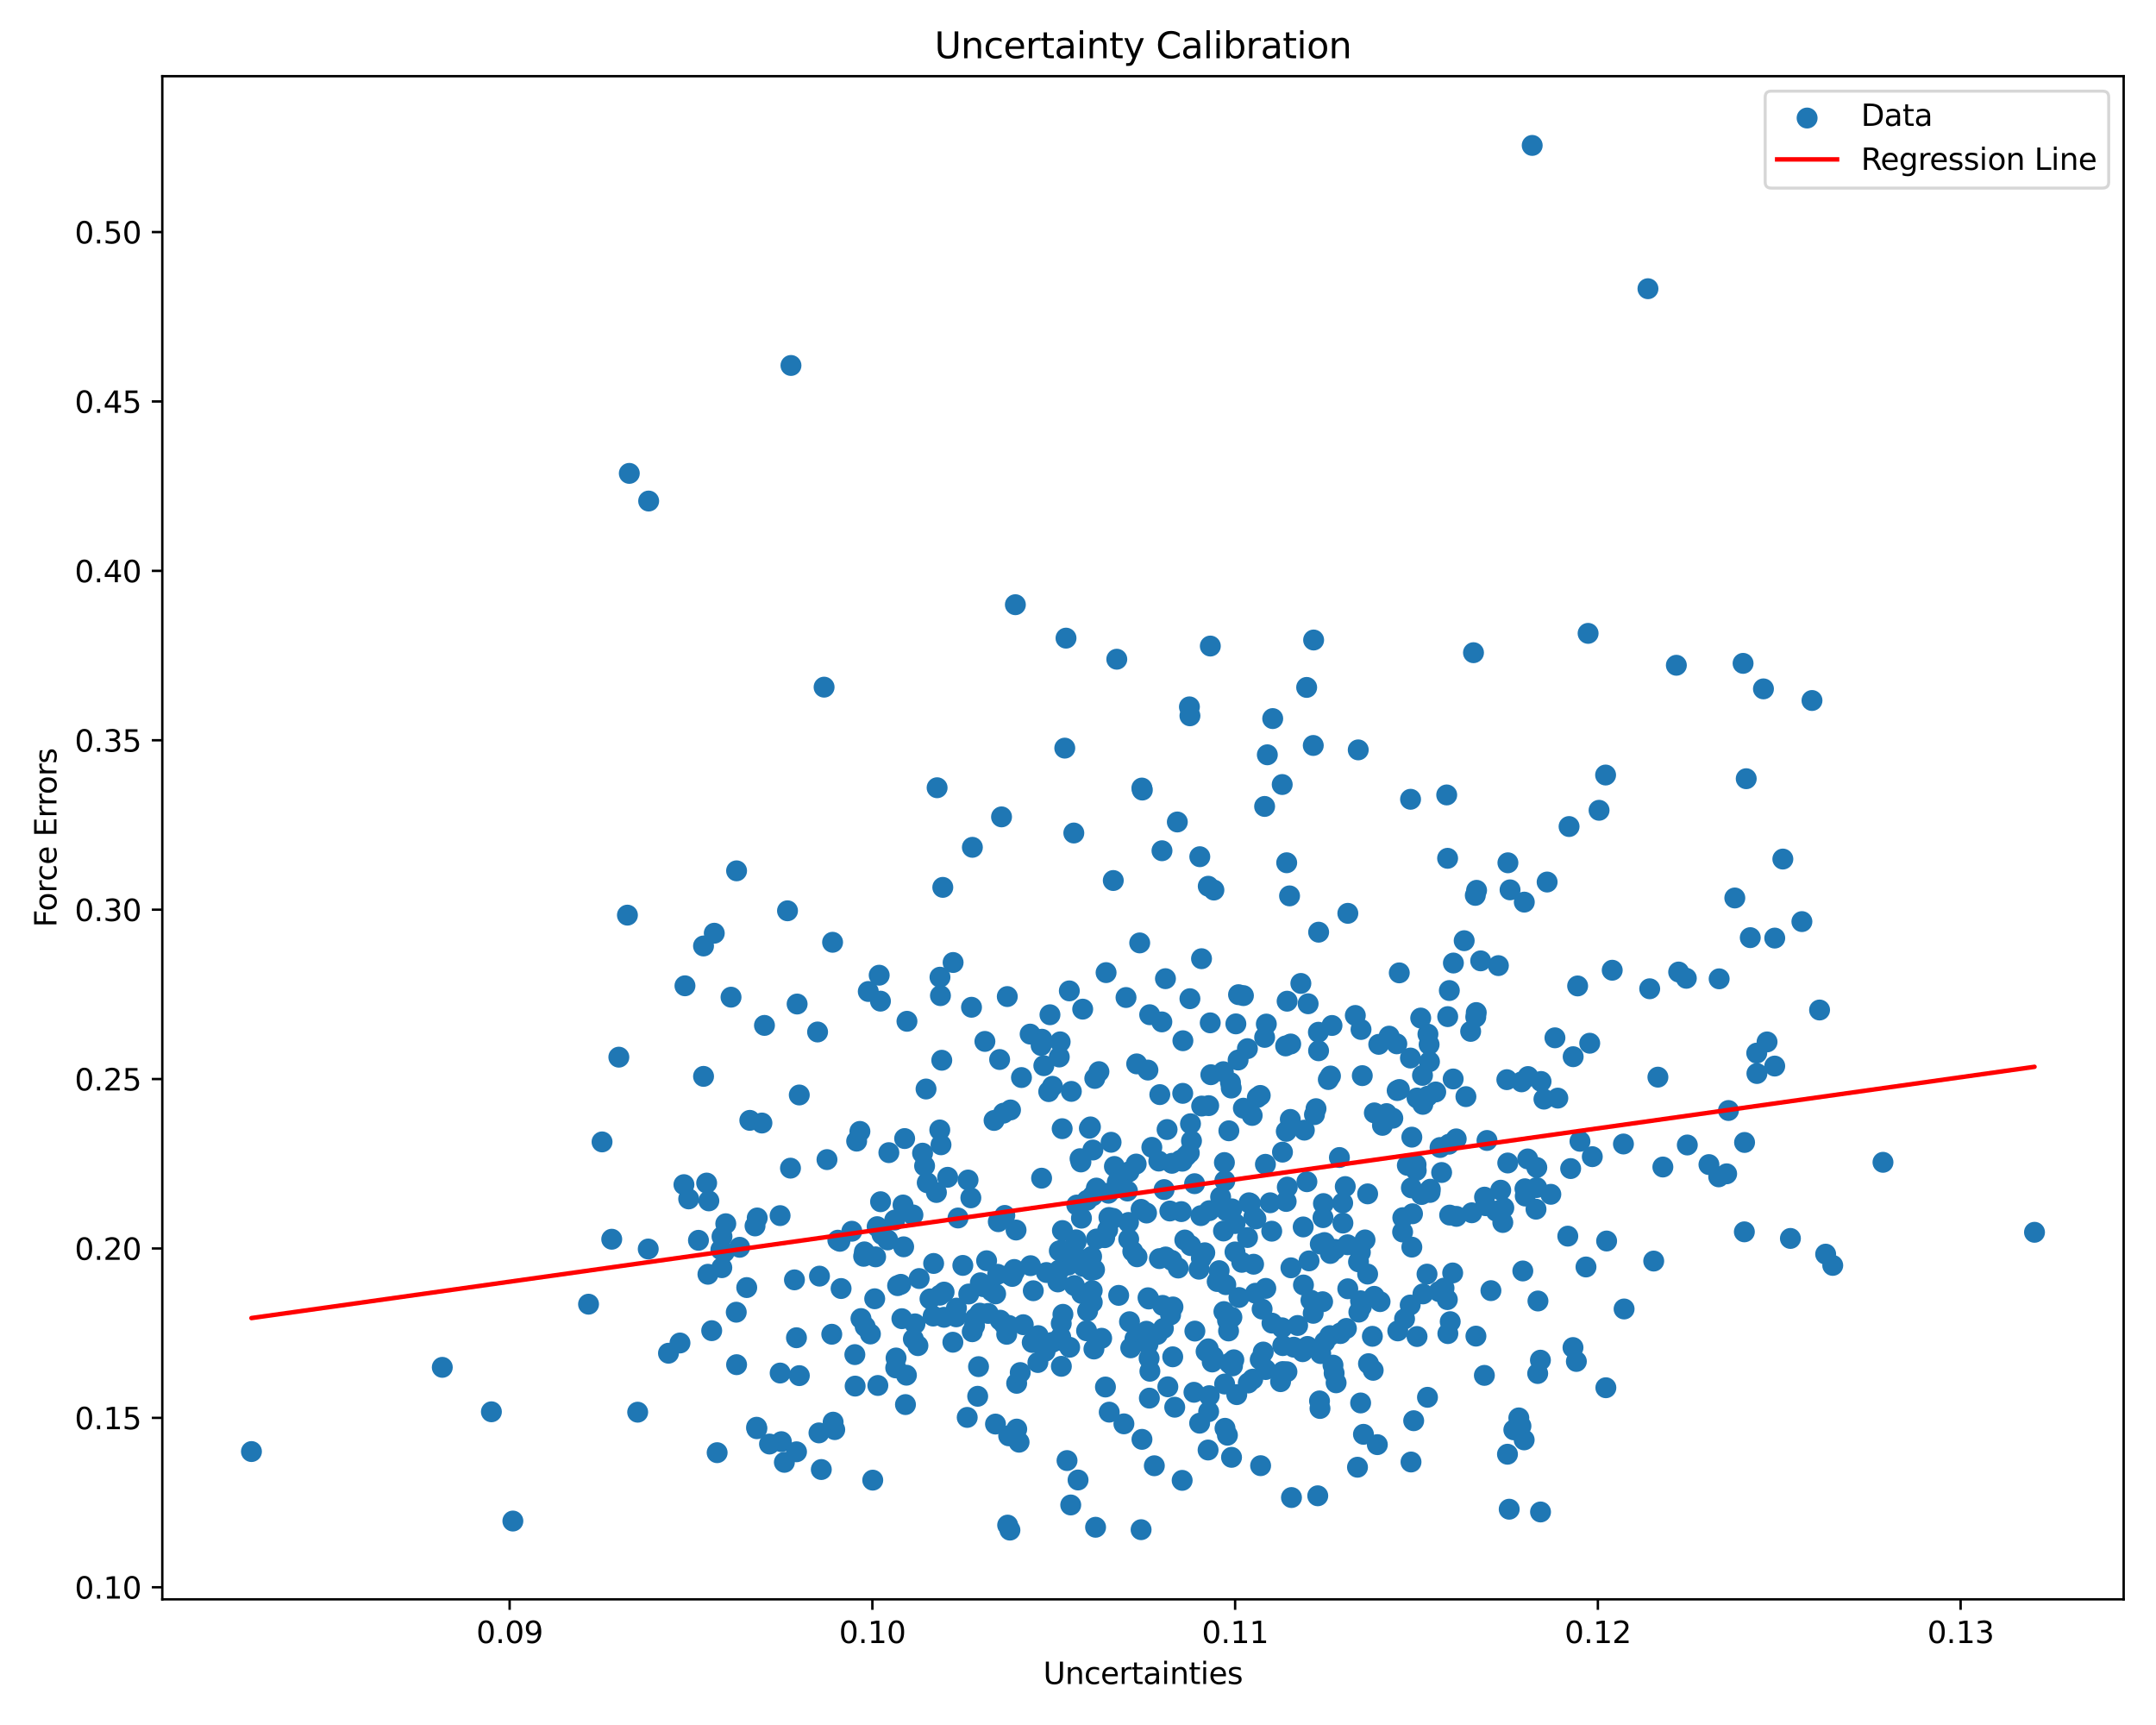 <?xml version="1.0" encoding="utf-8" standalone="no"?>
<!DOCTYPE svg PUBLIC "-//W3C//DTD SVG 1.1//EN"
  "http://www.w3.org/Graphics/SVG/1.1/DTD/svg11.dtd">
<svg xmlns:xlink="http://www.w3.org/1999/xlink" width="720pt" height="576pt" viewBox="0 0 720 576" xmlns="http://www.w3.org/2000/svg" version="1.1">
 <defs>
  <style type="text/css">*{stroke-linejoin: round; stroke-linecap: butt}</style>
 </defs>
 <g id="figure_1">
  <g id="patch_1">
   <path d="M 0 576 
L 720 576 
L 720 0 
L 0 0 
z
" style="fill: #ffffff"/>
  </g>
  <g id="axes_1">
   <g id="patch_2">
    <path d="M 54.2 534.04 
L 709.2 534.04 
L 709.2 25.44 
L 54.2 25.44 
z
" style="fill: #ffffff"/>
   </g>
   <g id="PathCollection_1">
    <defs>
     <path id="m6208a99b10" d="M 0 3 
C 0.796 3 1.559 2.684 2.121 2.121 
C 2.684 1.559 3 0.796 3 0 
C 3 -0.796 2.684 -1.559 2.121 -2.121 
C 1.559 -2.684 0.796 -3 0 -3 
C -0.796 -3 -1.559 -2.684 -2.121 -2.121 
C -2.684 -1.559 -3 -0.796 -3 0 
C -3 0.796 -2.684 1.559 -2.121 2.121 
C -1.559 2.684 -0.796 3 0 3 
z
" style="stroke: #1f77b4"/>
    </defs>
    <g clip-path="url(#p075a8096e7)">
     <use xlink:href="#m6208a99b10" x="392.302" y="469.889" style="fill: #1f77b4; stroke: #1f77b4"/>
     <use xlink:href="#m6208a99b10" x="530.351" y="211.489" style="fill: #1f77b4; stroke: #1f77b4"/>
     <use xlink:href="#m6208a99b10" x="431.287" y="500.048" style="fill: #1f77b4; stroke: #1f77b4"/>
     <use xlink:href="#m6208a99b10" x="238.534" y="311.617" style="fill: #1f77b4; stroke: #1f77b4"/>
     <use xlink:href="#m6208a99b10" x="458.968" y="371.606" style="fill: #1f77b4; stroke: #1f77b4"/>
     <use xlink:href="#m6208a99b10" x="363.008" y="400.811" style="fill: #1f77b4; stroke: #1f77b4"/>
     <use xlink:href="#m6208a99b10" x="372.953" y="220.121" style="fill: #1f77b4; stroke: #1f77b4"/>
     <use xlink:href="#m6208a99b10" x="428.198" y="261.963" style="fill: #1f77b4; stroke: #1f77b4"/>
     <use xlink:href="#m6208a99b10" x="473.222" y="366.642" style="fill: #1f77b4; stroke: #1f77b4"/>
     <use xlink:href="#m6208a99b10" x="424.698" y="411.115" style="fill: #1f77b4; stroke: #1f77b4"/>
     <use xlink:href="#m6208a99b10" x="550.338" y="96.406" style="fill: #1f77b4; stroke: #1f77b4"/>
     <use xlink:href="#m6208a99b10" x="216.481" y="417.058" style="fill: #1f77b4; stroke: #1f77b4"/>
     <use xlink:href="#m6208a99b10" x="586.726" y="358.458" style="fill: #1f77b4; stroke: #1f77b4"/>
     <use xlink:href="#m6208a99b10" x="423.228" y="252.035" style="fill: #1f77b4; stroke: #1f77b4"/>
     <use xlink:href="#m6208a99b10" x="472.956" y="390.856" style="fill: #1f77b4; stroke: #1f77b4"/>
     <use xlink:href="#m6208a99b10" x="397.627" y="415.929" style="fill: #1f77b4; stroke: #1f77b4"/>
     <use xlink:href="#m6208a99b10" x="411.391" y="439.841" style="fill: #1f77b4; stroke: #1f77b4"/>
     <use xlink:href="#m6208a99b10" x="252.146" y="409.357" style="fill: #1f77b4; stroke: #1f77b4"/>
     <use xlink:href="#m6208a99b10" x="265.979" y="446.688" style="fill: #1f77b4; stroke: #1f77b4"/>
     <use xlink:href="#m6208a99b10" x="314.848" y="296.305" style="fill: #1f77b4; stroke: #1f77b4"/>
     <use xlink:href="#m6208a99b10" x="292.925" y="409.6" style="fill: #1f77b4; stroke: #1f77b4"/>
     <use xlink:href="#m6208a99b10" x="201.055" y="381.298" style="fill: #1f77b4; stroke: #1f77b4"/>
     <use xlink:href="#m6208a99b10" x="338.034" y="426.222" style="fill: #1f77b4; stroke: #1f77b4"/>
     <use xlink:href="#m6208a99b10" x="501.865" y="408.204" style="fill: #1f77b4; stroke: #1f77b4"/>
     <use xlink:href="#m6208a99b10" x="449.634" y="443.581" style="fill: #1f77b4; stroke: #1f77b4"/>
     <use xlink:href="#m6208a99b10" x="452.612" y="339.075" style="fill: #1f77b4; stroke: #1f77b4"/>
     <use xlink:href="#m6208a99b10" x="335.119" y="371.706" style="fill: #1f77b4; stroke: #1f77b4"/>
     <use xlink:href="#m6208a99b10" x="435.59" y="377.372" style="fill: #1f77b4; stroke: #1f77b4"/>
     <use xlink:href="#m6208a99b10" x="466.471" y="348.55" style="fill: #1f77b4; stroke: #1f77b4"/>
     <use xlink:href="#m6208a99b10" x="252.664" y="476.577" style="fill: #1f77b4; stroke: #1f77b4"/>
     <use xlink:href="#m6208a99b10" x="386.978" y="387.699" style="fill: #1f77b4; stroke: #1f77b4"/>
     <use xlink:href="#m6208a99b10" x="461.675" y="375.772" style="fill: #1f77b4; stroke: #1f77b4"/>
     <use xlink:href="#m6208a99b10" x="429.557" y="377.771" style="fill: #1f77b4; stroke: #1f77b4"/>
     <use xlink:href="#m6208a99b10" x="358.603" y="278.154" style="fill: #1f77b4; stroke: #1f77b4"/>
     <use xlink:href="#m6208a99b10" x="383.652" y="433.76" style="fill: #1f77b4; stroke: #1f77b4"/>
     <use xlink:href="#m6208a99b10" x="482.238" y="430.121" style="fill: #1f77b4; stroke: #1f77b4"/>
     <use xlink:href="#m6208a99b10" x="302.383" y="469.009" style="fill: #1f77b4; stroke: #1f77b4"/>
     <use xlink:href="#m6208a99b10" x="228.404" y="395.571" style="fill: #1f77b4; stroke: #1f77b4"/>
     <use xlink:href="#m6208a99b10" x="523.568" y="412.765" style="fill: #1f77b4; stroke: #1f77b4"/>
     <use xlink:href="#m6208a99b10" x="324.726" y="282.931" style="fill: #1f77b4; stroke: #1f77b4"/>
     <use xlink:href="#m6208a99b10" x="408.971" y="462.142" style="fill: #1f77b4; stroke: #1f77b4"/>
     <use xlink:href="#m6208a99b10" x="331.969" y="374.134" style="fill: #1f77b4; stroke: #1f77b4"/>
     <use xlink:href="#m6208a99b10" x="588.908" y="230.027" style="fill: #1f77b4; stroke: #1f77b4"/>
     <use xlink:href="#m6208a99b10" x="293.16" y="462.629" style="fill: #1f77b4; stroke: #1f77b4"/>
     <use xlink:href="#m6208a99b10" x="439.488" y="370.202" style="fill: #1f77b4; stroke: #1f77b4"/>
     <use xlink:href="#m6208a99b10" x="312.95" y="263.036" style="fill: #1f77b4; stroke: #1f77b4"/>
     <use xlink:href="#m6208a99b10" x="469.057" y="440.381" style="fill: #1f77b4; stroke: #1f77b4"/>
     <use xlink:href="#m6208a99b10" x="357.214" y="449.874" style="fill: #1f77b4; stroke: #1f77b4"/>
     <use xlink:href="#m6208a99b10" x="298.788" y="407.405" style="fill: #1f77b4; stroke: #1f77b4"/>
     <use xlink:href="#m6208a99b10" x="404.824" y="454.782" style="fill: #1f77b4; stroke: #1f77b4"/>
     <use xlink:href="#m6208a99b10" x="371.738" y="406.821" style="fill: #1f77b4; stroke: #1f77b4"/>
     <use xlink:href="#m6208a99b10" x="504.284" y="297.133" style="fill: #1f77b4; stroke: #1f77b4"/>
     <use xlink:href="#m6208a99b10" x="516.668" y="294.522" style="fill: #1f77b4; stroke: #1f77b4"/>
     <use xlink:href="#m6208a99b10" x="314.507" y="354.034" style="fill: #1f77b4; stroke: #1f77b4"/>
     <use xlink:href="#m6208a99b10" x="510.17" y="386.985" style="fill: #1f77b4; stroke: #1f77b4"/>
     <use xlink:href="#m6208a99b10" x="436.361" y="229.539" style="fill: #1f77b4; stroke: #1f77b4"/>
     <use xlink:href="#m6208a99b10" x="413.748" y="433.255" style="fill: #1f77b4; stroke: #1f77b4"/>
     <use xlink:href="#m6208a99b10" x="289.963" y="331.071" style="fill: #1f77b4; stroke: #1f77b4"/>
     <use xlink:href="#m6208a99b10" x="333.173" y="425.498" style="fill: #1f77b4; stroke: #1f77b4"/>
     <use xlink:href="#m6208a99b10" x="579.343" y="299.847" style="fill: #1f77b4; stroke: #1f77b4"/>
     <use xlink:href="#m6208a99b10" x="492.833" y="339.598" style="fill: #1f77b4; stroke: #1f77b4"/>
     <use xlink:href="#m6208a99b10" x="210.158" y="158.068" style="fill: #1f77b4; stroke: #1f77b4"/>
     <use xlink:href="#m6208a99b10" x="398.724" y="464.904" style="fill: #1f77b4; stroke: #1f77b4"/>
     <use xlink:href="#m6208a99b10" x="400.623" y="475.225" style="fill: #1f77b4; stroke: #1f77b4"/>
     <use xlink:href="#m6208a99b10" x="496.097" y="402.597" style="fill: #1f77b4; stroke: #1f77b4"/>
     <use xlink:href="#m6208a99b10" x="299.131" y="456.758" style="fill: #1f77b4; stroke: #1f77b4"/>
     <use xlink:href="#m6208a99b10" x="384.657" y="383.111" style="fill: #1f77b4; stroke: #1f77b4"/>
     <use xlink:href="#m6208a99b10" x="302.7" y="459.193" style="fill: #1f77b4; stroke: #1f77b4"/>
     <use xlink:href="#m6208a99b10" x="409.357" y="428.967" style="fill: #1f77b4; stroke: #1f77b4"/>
     <use xlink:href="#m6208a99b10" x="428.287" y="384.713" style="fill: #1f77b4; stroke: #1f77b4"/>
     <use xlink:href="#m6208a99b10" x="469.984" y="389.125" style="fill: #1f77b4; stroke: #1f77b4"/>
     <use xlink:href="#m6208a99b10" x="573.965" y="392.966" style="fill: #1f77b4; stroke: #1f77b4"/>
     <use xlink:href="#m6208a99b10" x="386.496" y="445.584" style="fill: #1f77b4; stroke: #1f77b4"/>
     <use xlink:href="#m6208a99b10" x="403.497" y="295.927" style="fill: #1f77b4; stroke: #1f77b4"/>
     <use xlink:href="#m6208a99b10" x="396.15" y="385.991" style="fill: #1f77b4; stroke: #1f77b4"/>
     <use xlink:href="#m6208a99b10" x="339.086" y="201.917" style="fill: #1f77b4; stroke: #1f77b4"/>
     <use xlink:href="#m6208a99b10" x="313.864" y="432.487" style="fill: #1f77b4; stroke: #1f77b4"/>
     <use xlink:href="#m6208a99b10" x="411.176" y="363.321" style="fill: #1f77b4; stroke: #1f77b4"/>
     <use xlink:href="#m6208a99b10" x="471.209" y="488.183" style="fill: #1f77b4; stroke: #1f77b4"/>
     <use xlink:href="#m6208a99b10" x="364.544" y="419.561" style="fill: #1f77b4; stroke: #1f77b4"/>
     <use xlink:href="#m6208a99b10" x="354.631" y="417.462" style="fill: #1f77b4; stroke: #1f77b4"/>
     <use xlink:href="#m6208a99b10" x="364.889" y="399.291" style="fill: #1f77b4; stroke: #1f77b4"/>
     <use xlink:href="#m6208a99b10" x="584.507" y="313.093" style="fill: #1f77b4; stroke: #1f77b4"/>
     <use xlink:href="#m6208a99b10" x="321.538" y="422.537" style="fill: #1f77b4; stroke: #1f77b4"/>
     <use xlink:href="#m6208a99b10" x="346.702" y="445.98" style="fill: #1f77b4; stroke: #1f77b4"/>
     <use xlink:href="#m6208a99b10" x="375.33" y="475.441" style="fill: #1f77b4; stroke: #1f77b4"/>
     <use xlink:href="#m6208a99b10" x="438.57" y="248.921" style="fill: #1f77b4; stroke: #1f77b4"/>
     <use xlink:href="#m6208a99b10" x="365.525" y="423.953" style="fill: #1f77b4; stroke: #1f77b4"/>
     <use xlink:href="#m6208a99b10" x="455.33" y="478.937" style="fill: #1f77b4; stroke: #1f77b4"/>
     <use xlink:href="#m6208a99b10" x="204.289" y="413.794" style="fill: #1f77b4; stroke: #1f77b4"/>
     <use xlink:href="#m6208a99b10" x="388.763" y="397.216" style="fill: #1f77b4; stroke: #1f77b4"/>
     <use xlink:href="#m6208a99b10" x="391.318" y="420.854" style="fill: #1f77b4; stroke: #1f77b4"/>
     <use xlink:href="#m6208a99b10" x="354.713" y="376.882" style="fill: #1f77b4; stroke: #1f77b4"/>
     <use xlink:href="#m6208a99b10" x="244.129" y="332.972" style="fill: #1f77b4; stroke: #1f77b4"/>
     <use xlink:href="#m6208a99b10" x="435.202" y="409.693" style="fill: #1f77b4; stroke: #1f77b4"/>
     <use xlink:href="#m6208a99b10" x="353.991" y="447.573" style="fill: #1f77b4; stroke: #1f77b4"/>
     <use xlink:href="#m6208a99b10" x="367.905" y="446.864" style="fill: #1f77b4; stroke: #1f77b4"/>
     <use xlink:href="#m6208a99b10" x="403.633" y="471.381" style="fill: #1f77b4; stroke: #1f77b4"/>
     <use xlink:href="#m6208a99b10" x="555.317" y="389.681" style="fill: #1f77b4; stroke: #1f77b4"/>
     <use xlink:href="#m6208a99b10" x="404.361" y="358.862" style="fill: #1f77b4; stroke: #1f77b4"/>
     <use xlink:href="#m6208a99b10" x="304.879" y="405.682" style="fill: #1f77b4; stroke: #1f77b4"/>
     <use xlink:href="#m6208a99b10" x="525.361" y="352.848" style="fill: #1f77b4; stroke: #1f77b4"/>
     <use xlink:href="#m6208a99b10" x="250.401" y="374.1" style="fill: #1f77b4; stroke: #1f77b4"/>
     <use xlink:href="#m6208a99b10" x="241.114" y="412.895" style="fill: #1f77b4; stroke: #1f77b4"/>
     <use xlink:href="#m6208a99b10" x="440.915" y="415.397" style="fill: #1f77b4; stroke: #1f77b4"/>
     <use xlink:href="#m6208a99b10" x="486.376" y="406.163" style="fill: #1f77b4; stroke: #1f77b4"/>
     <use xlink:href="#m6208a99b10" x="607.65" y="337.255" style="fill: #1f77b4; stroke: #1f77b4"/>
     <use xlink:href="#m6208a99b10" x="237.674" y="444.329" style="fill: #1f77b4; stroke: #1f77b4"/>
     <use xlink:href="#m6208a99b10" x="369.164" y="463.142" style="fill: #1f77b4; stroke: #1f77b4"/>
     <use xlink:href="#m6208a99b10" x="440.282" y="344.678" style="fill: #1f77b4; stroke: #1f77b4"/>
     <use xlink:href="#m6208a99b10" x="404.163" y="341.542" style="fill: #1f77b4; stroke: #1f77b4"/>
     <use xlink:href="#m6208a99b10" x="489.545" y="366.184" style="fill: #1f77b4; stroke: #1f77b4"/>
     <use xlink:href="#m6208a99b10" x="488.969" y="314.113" style="fill: #1f77b4; stroke: #1f77b4"/>
     <use xlink:href="#m6208a99b10" x="296.454" y="414.033" style="fill: #1f77b4; stroke: #1f77b4"/>
     <use xlink:href="#m6208a99b10" x="397.169" y="384.986" style="fill: #1f77b4; stroke: #1f77b4"/>
     <use xlink:href="#m6208a99b10" x="509.261" y="396.948" style="fill: #1f77b4; stroke: #1f77b4"/>
     <use xlink:href="#m6208a99b10" x="429.34" y="349.252" style="fill: #1f77b4; stroke: #1f77b4"/>
     <use xlink:href="#m6208a99b10" x="291.455" y="494.24" style="fill: #1f77b4; stroke: #1f77b4"/>
     <use xlink:href="#m6208a99b10" x="411.269" y="486.623" style="fill: #1f77b4; stroke: #1f77b4"/>
     <use xlink:href="#m6208a99b10" x="463.903" y="345.979" style="fill: #1f77b4; stroke: #1f77b4"/>
     <use xlink:href="#m6208a99b10" x="483.465" y="339.467" style="fill: #1f77b4; stroke: #1f77b4"/>
     <use xlink:href="#m6208a99b10" x="336.382" y="332.765" style="fill: #1f77b4; stroke: #1f77b4"/>
     <use xlink:href="#m6208a99b10" x="527.634" y="381.097" style="fill: #1f77b4; stroke: #1f77b4"/>
     <use xlink:href="#m6208a99b10" x="419.421" y="407.006" style="fill: #1f77b4; stroke: #1f77b4"/>
     <use xlink:href="#m6208a99b10" x="287.17" y="377.79" style="fill: #1f77b4; stroke: #1f77b4"/>
     <use xlink:href="#m6208a99b10" x="350.224" y="364.506" style="fill: #1f77b4; stroke: #1f77b4"/>
     <use xlink:href="#m6208a99b10" x="364.766" y="434.85" style="fill: #1f77b4; stroke: #1f77b4"/>
     <use xlink:href="#m6208a99b10" x="466.792" y="444.406" style="fill: #1f77b4; stroke: #1f77b4"/>
     <use xlink:href="#m6208a99b10" x="397.211" y="236.032" style="fill: #1f77b4; stroke: #1f77b4"/>
     <use xlink:href="#m6208a99b10" x="332.491" y="432.037" style="fill: #1f77b4; stroke: #1f77b4"/>
     <use xlink:href="#m6208a99b10" x="379.599" y="355.245" style="fill: #1f77b4; stroke: #1f77b4"/>
     <use xlink:href="#m6208a99b10" x="445.536" y="458.507" style="fill: #1f77b4; stroke: #1f77b4"/>
     <use xlink:href="#m6208a99b10" x="391.633" y="453.057" style="fill: #1f77b4; stroke: #1f77b4"/>
     <use xlink:href="#m6208a99b10" x="483.513" y="445.308" style="fill: #1f77b4; stroke: #1f77b4"/>
     <use xlink:href="#m6208a99b10" x="379.021" y="447.04" style="fill: #1f77b4; stroke: #1f77b4"/>
     <use xlink:href="#m6208a99b10" x="420.987" y="489.409" style="fill: #1f77b4; stroke: #1f77b4"/>
     <use xlink:href="#m6208a99b10" x="354.408" y="441.915" style="fill: #1f77b4; stroke: #1f77b4"/>
     <use xlink:href="#m6208a99b10" x="294.027" y="334.296" style="fill: #1f77b4; stroke: #1f77b4"/>
     <use xlink:href="#m6208a99b10" x="428.381" y="449.318" style="fill: #1f77b4; stroke: #1f77b4"/>
     <use xlink:href="#m6208a99b10" x="403.443" y="484.178" style="fill: #1f77b4; stroke: #1f77b4"/>
     <use xlink:href="#m6208a99b10" x="337.462" y="370.623" style="fill: #1f77b4; stroke: #1f77b4"/>
     <use xlink:href="#m6208a99b10" x="480.904" y="383.166" style="fill: #1f77b4; stroke: #1f77b4"/>
     <use xlink:href="#m6208a99b10" x="364.747" y="430.94" style="fill: #1f77b4; stroke: #1f77b4"/>
     <use xlink:href="#m6208a99b10" x="445.813" y="417.186" style="fill: #1f77b4; stroke: #1f77b4"/>
     <use xlink:href="#m6208a99b10" x="324.217" y="399.976" style="fill: #1f77b4; stroke: #1f77b4"/>
     <use xlink:href="#m6208a99b10" x="468.405" y="411.388" style="fill: #1f77b4; stroke: #1f77b4"/>
     <use xlink:href="#m6208a99b10" x="324.677" y="444.687" style="fill: #1f77b4; stroke: #1f77b4"/>
     <use xlink:href="#m6208a99b10" x="480.538" y="431.282" style="fill: #1f77b4; stroke: #1f77b4"/>
     <use xlink:href="#m6208a99b10" x="360.975" y="387.992" style="fill: #1f77b4; stroke: #1f77b4"/>
     <use xlink:href="#m6208a99b10" x="430.649" y="299.15" style="fill: #1f77b4; stroke: #1f77b4"/>
     <use xlink:href="#m6208a99b10" x="435.293" y="429.078" style="fill: #1f77b4; stroke: #1f77b4"/>
     <use xlink:href="#m6208a99b10" x="428.376" y="457.976" style="fill: #1f77b4; stroke: #1f77b4"/>
     <use xlink:href="#m6208a99b10" x="503.57" y="288.099" style="fill: #1f77b4; stroke: #1f77b4"/>
     <use xlink:href="#m6208a99b10" x="450.112" y="304.974" style="fill: #1f77b4; stroke: #1f77b4"/>
     <use xlink:href="#m6208a99b10" x="260.537" y="458.475" style="fill: #1f77b4; stroke: #1f77b4"/>
     <use xlink:href="#m6208a99b10" x="285.479" y="452.322" style="fill: #1f77b4; stroke: #1f77b4"/>
     <use xlink:href="#m6208a99b10" x="460.879" y="434.632" style="fill: #1f77b4; stroke: #1f77b4"/>
     <use xlink:href="#m6208a99b10" x="559.822" y="222.142" style="fill: #1f77b4; stroke: #1f77b4"/>
     <use xlink:href="#m6208a99b10" x="373.584" y="432.538" style="fill: #1f77b4; stroke: #1f77b4"/>
     <use xlink:href="#m6208a99b10" x="503.518" y="388.338" style="fill: #1f77b4; stroke: #1f77b4"/>
     <use xlink:href="#m6208a99b10" x="429.896" y="396.386" style="fill: #1f77b4; stroke: #1f77b4"/>
     <use xlink:href="#m6208a99b10" x="514.426" y="454.176" style="fill: #1f77b4; stroke: #1f77b4"/>
     <use xlink:href="#m6208a99b10" x="319.322" y="439.704" style="fill: #1f77b4; stroke: #1f77b4"/>
     <use xlink:href="#m6208a99b10" x="563.152" y="326.667" style="fill: #1f77b4; stroke: #1f77b4"/>
     <use xlink:href="#m6208a99b10" x="323.511" y="432.082" style="fill: #1f77b4; stroke: #1f77b4"/>
     <use xlink:href="#m6208a99b10" x="473.224" y="446.284" style="fill: #1f77b4; stroke: #1f77b4"/>
     <use xlink:href="#m6208a99b10" x="476.86" y="345.316" style="fill: #1f77b4; stroke: #1f77b4"/>
     <use xlink:href="#m6208a99b10" x="334.464" y="272.767" style="fill: #1f77b4; stroke: #1f77b4"/>
     <use xlink:href="#m6208a99b10" x="493.11" y="297.289" style="fill: #1f77b4; stroke: #1f77b4"/>
     <use xlink:href="#m6208a99b10" x="422.589" y="388.782" style="fill: #1f77b4; stroke: #1f77b4"/>
     <use xlink:href="#m6208a99b10" x="390.666" y="404.373" style="fill: #1f77b4; stroke: #1f77b4"/>
     <use xlink:href="#m6208a99b10" x="416.859" y="461.801" style="fill: #1f77b4; stroke: #1f77b4"/>
     <use xlink:href="#m6208a99b10" x="504.002" y="503.944" style="fill: #1f77b4; stroke: #1f77b4"/>
     <use xlink:href="#m6208a99b10" x="417.536" y="401.838" style="fill: #1f77b4; stroke: #1f77b4"/>
     <use xlink:href="#m6208a99b10" x="534.012" y="270.568" style="fill: #1f77b4; stroke: #1f77b4"/>
     <use xlink:href="#m6208a99b10" x="330.012" y="438.574" style="fill: #1f77b4; stroke: #1f77b4"/>
     <use xlink:href="#m6208a99b10" x="499.657" y="404.423" style="fill: #1f77b4; stroke: #1f77b4"/>
     <use xlink:href="#m6208a99b10" x="406.481" y="427.91" style="fill: #1f77b4; stroke: #1f77b4"/>
     <use xlink:href="#m6208a99b10" x="446.196" y="461.738" style="fill: #1f77b4; stroke: #1f77b4"/>
     <use xlink:href="#m6208a99b10" x="335.331" y="442.164" style="fill: #1f77b4; stroke: #1f77b4"/>
     <use xlink:href="#m6208a99b10" x="531.75" y="386.226" style="fill: #1f77b4; stroke: #1f77b4"/>
     <use xlink:href="#m6208a99b10" x="365.606" y="360.105" style="fill: #1f77b4; stroke: #1f77b4"/>
     <use xlink:href="#m6208a99b10" x="209.53" y="305.576" style="fill: #1f77b4; stroke: #1f77b4"/>
     <use xlink:href="#m6208a99b10" x="389.748" y="377.166" style="fill: #1f77b4; stroke: #1f77b4"/>
     <use xlink:href="#m6208a99b10" x="339.541" y="477.191" style="fill: #1f77b4; stroke: #1f77b4"/>
     <use xlink:href="#m6208a99b10" x="428.152" y="443.365" style="fill: #1f77b4; stroke: #1f77b4"/>
     <use xlink:href="#m6208a99b10" x="294.067" y="401.271" style="fill: #1f77b4; stroke: #1f77b4"/>
     <use xlink:href="#m6208a99b10" x="514.641" y="361.12" style="fill: #1f77b4; stroke: #1f77b4"/>
     <use xlink:href="#m6208a99b10" x="393.17" y="274.471" style="fill: #1f77b4; stroke: #1f77b4"/>
     <use xlink:href="#m6208a99b10" x="421.865" y="451.463" style="fill: #1f77b4; stroke: #1f77b4"/>
     <use xlink:href="#m6208a99b10" x="456.727" y="398.647" style="fill: #1f77b4; stroke: #1f77b4"/>
     <use xlink:href="#m6208a99b10" x="508.124" y="361.245" style="fill: #1f77b4; stroke: #1f77b4"/>
     <use xlink:href="#m6208a99b10" x="454.643" y="436.309" style="fill: #1f77b4; stroke: #1f77b4"/>
     <use xlink:href="#m6208a99b10" x="430.896" y="373.786" style="fill: #1f77b4; stroke: #1f77b4"/>
     <use xlink:href="#m6208a99b10" x="458.579" y="457.569" style="fill: #1f77b4; stroke: #1f77b4"/>
     <use xlink:href="#m6208a99b10" x="391.715" y="436.408" style="fill: #1f77b4; stroke: #1f77b4"/>
     <use xlink:href="#m6208a99b10" x="383.372" y="448.88" style="fill: #1f77b4; stroke: #1f77b4"/>
     <use xlink:href="#m6208a99b10" x="408.592" y="411.047" style="fill: #1f77b4; stroke: #1f77b4"/>
     <use xlink:href="#m6208a99b10" x="273.496" y="478.462" style="fill: #1f77b4; stroke: #1f77b4"/>
     <use xlink:href="#m6208a99b10" x="454.295" y="418.171" style="fill: #1f77b4; stroke: #1f77b4"/>
     <use xlink:href="#m6208a99b10" x="437.793" y="434.146" style="fill: #1f77b4; stroke: #1f77b4"/>
     <use xlink:href="#m6208a99b10" x="418.35" y="460.512" style="fill: #1f77b4; stroke: #1f77b4"/>
     <use xlink:href="#m6208a99b10" x="507.213" y="473.454" style="fill: #1f77b4; stroke: #1f77b4"/>
     <use xlink:href="#m6208a99b10" x="333.384" y="407.944" style="fill: #1f77b4; stroke: #1f77b4"/>
     <use xlink:href="#m6208a99b10" x="223.24" y="451.859" style="fill: #1f77b4; stroke: #1f77b4"/>
     <use xlink:href="#m6208a99b10" x="471.707" y="405.291" style="fill: #1f77b4; stroke: #1f77b4"/>
     <use xlink:href="#m6208a99b10" x="424.177" y="401.62" style="fill: #1f77b4; stroke: #1f77b4"/>
     <use xlink:href="#m6208a99b10" x="471.058" y="266.89" style="fill: #1f77b4; stroke: #1f77b4"/>
     <use xlink:href="#m6208a99b10" x="254.447" y="374.994" style="fill: #1f77b4; stroke: #1f77b4"/>
     <use xlink:href="#m6208a99b10" x="477.556" y="398.168" style="fill: #1f77b4; stroke: #1f77b4"/>
     <use xlink:href="#m6208a99b10" x="228.744" y="329.171" style="fill: #1f77b4; stroke: #1f77b4"/>
     <use xlink:href="#m6208a99b10" x="477.664" y="397.092" style="fill: #1f77b4; stroke: #1f77b4"/>
     <use xlink:href="#m6208a99b10" x="266.941" y="459.342" style="fill: #1f77b4; stroke: #1f77b4"/>
     <use xlink:href="#m6208a99b10" x="353.744" y="424.068" style="fill: #1f77b4; stroke: #1f77b4"/>
     <use xlink:href="#m6208a99b10" x="407.137" y="424.288" style="fill: #1f77b4; stroke: #1f77b4"/>
     <use xlink:href="#m6208a99b10" x="349.104" y="449.262" style="fill: #1f77b4; stroke: #1f77b4"/>
     <use xlink:href="#m6208a99b10" x="418.172" y="372.461" style="fill: #1f77b4; stroke: #1f77b4"/>
     <use xlink:href="#m6208a99b10" x="336.924" y="442.582" style="fill: #1f77b4; stroke: #1f77b4"/>
     <use xlink:href="#m6208a99b10" x="410.923" y="361.473" style="fill: #1f77b4; stroke: #1f77b4"/>
     <use xlink:href="#m6208a99b10" x="553.661" y="359.674" style="fill: #1f77b4; stroke: #1f77b4"/>
     <use xlink:href="#m6208a99b10" x="336.85" y="479.436" style="fill: #1f77b4; stroke: #1f77b4"/>
     <use xlink:href="#m6208a99b10" x="356.73" y="422.432" style="fill: #1f77b4; stroke: #1f77b4"/>
     <use xlink:href="#m6208a99b10" x="513.218" y="389.839" style="fill: #1f77b4; stroke: #1f77b4"/>
     <use xlink:href="#m6208a99b10" x="397.568" y="375.23" style="fill: #1f77b4; stroke: #1f77b4"/>
     <use xlink:href="#m6208a99b10" x="212.955" y="471.546" style="fill: #1f77b4; stroke: #1f77b4"/>
     <use xlink:href="#m6208a99b10" x="388.515" y="443.567" style="fill: #1f77b4; stroke: #1f77b4"/>
     <use xlink:href="#m6208a99b10" x="286.083" y="381.039" style="fill: #1f77b4; stroke: #1f77b4"/>
     <use xlink:href="#m6208a99b10" x="413.611" y="332.134" style="fill: #1f77b4; stroke: #1f77b4"/>
     <use xlink:href="#m6208a99b10" x="242.376" y="408.62" style="fill: #1f77b4; stroke: #1f77b4"/>
     <use xlink:href="#m6208a99b10" x="278.764" y="477.371" style="fill: #1f77b4; stroke: #1f77b4"/>
     <use xlink:href="#m6208a99b10" x="362.865" y="444.369" style="fill: #1f77b4; stroke: #1f77b4"/>
     <use xlink:href="#m6208a99b10" x="492.999" y="338.106" style="fill: #1f77b4; stroke: #1f77b4"/>
     <use xlink:href="#m6208a99b10" x="339.518" y="461.909" style="fill: #1f77b4; stroke: #1f77b4"/>
     <use xlink:href="#m6208a99b10" x="302.108" y="380.179" style="fill: #1f77b4; stroke: #1f77b4"/>
     <use xlink:href="#m6208a99b10" x="420.863" y="365.779" style="fill: #1f77b4; stroke: #1f77b4"/>
     <use xlink:href="#m6208a99b10" x="492.889" y="446.148" style="fill: #1f77b4; stroke: #1f77b4"/>
     <use xlink:href="#m6208a99b10" x="393.462" y="423.412" style="fill: #1f77b4; stroke: #1f77b4"/>
     <use xlink:href="#m6208a99b10" x="384.01" y="457.877" style="fill: #1f77b4; stroke: #1f77b4"/>
     <use xlink:href="#m6208a99b10" x="262.99" y="304.127" style="fill: #1f77b4; stroke: #1f77b4"/>
     <use xlink:href="#m6208a99b10" x="332.448" y="475.513" style="fill: #1f77b4; stroke: #1f77b4"/>
     <use xlink:href="#m6208a99b10" x="340.709" y="458.313" style="fill: #1f77b4; stroke: #1f77b4"/>
     <use xlink:href="#m6208a99b10" x="344.154" y="422.633" style="fill: #1f77b4; stroke: #1f77b4"/>
     <use xlink:href="#m6208a99b10" x="429.836" y="334.311" style="fill: #1f77b4; stroke: #1f77b4"/>
     <use xlink:href="#m6208a99b10" x="459.963" y="482.385" style="fill: #1f77b4; stroke: #1f77b4"/>
     <use xlink:href="#m6208a99b10" x="441.81" y="406.593" style="fill: #1f77b4; stroke: #1f77b4"/>
     <use xlink:href="#m6208a99b10" x="443.589" y="360.473" style="fill: #1f77b4; stroke: #1f77b4"/>
     <use xlink:href="#m6208a99b10" x="383.939" y="338.829" style="fill: #1f77b4; stroke: #1f77b4"/>
     <use xlink:href="#m6208a99b10" x="474.45" y="339.937" style="fill: #1f77b4; stroke: #1f77b4"/>
     <use xlink:href="#m6208a99b10" x="323.284" y="394.023" style="fill: #1f77b4; stroke: #1f77b4"/>
     <use xlink:href="#m6208a99b10" x="350.638" y="338.842" style="fill: #1f77b4; stroke: #1f77b4"/>
     <use xlink:href="#m6208a99b10" x="583.155" y="260.021" style="fill: #1f77b4; stroke: #1f77b4"/>
     <use xlink:href="#m6208a99b10" x="601.748" y="307.736" style="fill: #1f77b4; stroke: #1f77b4"/>
     <use xlink:href="#m6208a99b10" x="341.121" y="359.806" style="fill: #1f77b4; stroke: #1f77b4"/>
     <use xlink:href="#m6208a99b10" x="453.335" y="489.928" style="fill: #1f77b4; stroke: #1f77b4"/>
     <use xlink:href="#m6208a99b10" x="337.228" y="425.629" style="fill: #1f77b4; stroke: #1f77b4"/>
     <use xlink:href="#m6208a99b10" x="354.443" y="456.231" style="fill: #1f77b4; stroke: #1f77b4"/>
     <use xlink:href="#m6208a99b10" x="417.118" y="401.624" style="fill: #1f77b4; stroke: #1f77b4"/>
     <use xlink:href="#m6208a99b10" x="371.782" y="294.018" style="fill: #1f77b4; stroke: #1f77b4"/>
     <use xlink:href="#m6208a99b10" x="441.691" y="434.665" style="fill: #1f77b4; stroke: #1f77b4"/>
     <use xlink:href="#m6208a99b10" x="586.666" y="351.649" style="fill: #1f77b4; stroke: #1f77b4"/>
     <use xlink:href="#m6208a99b10" x="421.485" y="437.123" style="fill: #1f77b4; stroke: #1f77b4"/>
     <use xlink:href="#m6208a99b10" x="347.941" y="347.008" style="fill: #1f77b4; stroke: #1f77b4"/>
     <use xlink:href="#m6208a99b10" x="470.939" y="435.765" style="fill: #1f77b4; stroke: #1f77b4"/>
     <use xlink:href="#m6208a99b10" x="327.388" y="428.336" style="fill: #1f77b4; stroke: #1f77b4"/>
     <use xlink:href="#m6208a99b10" x="450.094" y="430.343" style="fill: #1f77b4; stroke: #1f77b4"/>
     <use xlink:href="#m6208a99b10" x="463.04" y="371.844" style="fill: #1f77b4; stroke: #1f77b4"/>
     <use xlink:href="#m6208a99b10" x="359.581" y="402.382" style="fill: #1f77b4; stroke: #1f77b4"/>
     <use xlink:href="#m6208a99b10" x="509.041" y="301.232" style="fill: #1f77b4; stroke: #1f77b4"/>
     <use xlink:href="#m6208a99b10" x="371.048" y="381.42" style="fill: #1f77b4; stroke: #1f77b4"/>
     <use xlink:href="#m6208a99b10" x="245.876" y="438.161" style="fill: #1f77b4; stroke: #1f77b4"/>
     <use xlink:href="#m6208a99b10" x="394.829" y="387.749" style="fill: #1f77b4; stroke: #1f77b4"/>
     <use xlink:href="#m6208a99b10" x="274.277" y="490.694" style="fill: #1f77b4; stroke: #1f77b4"/>
     <use xlink:href="#m6208a99b10" x="496.582" y="380.818" style="fill: #1f77b4; stroke: #1f77b4"/>
     <use xlink:href="#m6208a99b10" x="413.016" y="465.686" style="fill: #1f77b4; stroke: #1f77b4"/>
     <use xlink:href="#m6208a99b10" x="410.564" y="455.202" style="fill: #1f77b4; stroke: #1f77b4"/>
     <use xlink:href="#m6208a99b10" x="420.852" y="453.989" style="fill: #1f77b4; stroke: #1f77b4"/>
     <use xlink:href="#m6208a99b10" x="514.466" y="504.868" style="fill: #1f77b4; stroke: #1f77b4"/>
     <use xlink:href="#m6208a99b10" x="679.427" y="411.48" style="fill: #1f77b4; stroke: #1f77b4"/>
     <use xlink:href="#m6208a99b10" x="444.272" y="418.544" style="fill: #1f77b4; stroke: #1f77b4"/>
     <use xlink:href="#m6208a99b10" x="497.896" y="430.962" style="fill: #1f77b4; stroke: #1f77b4"/>
     <use xlink:href="#m6208a99b10" x="241.048" y="423.3" style="fill: #1f77b4; stroke: #1f77b4"/>
     <use xlink:href="#m6208a99b10" x="319.932" y="406.702" style="fill: #1f77b4; stroke: #1f77b4"/>
     <use xlink:href="#m6208a99b10" x="378.292" y="417.863" style="fill: #1f77b4; stroke: #1f77b4"/>
     <use xlink:href="#m6208a99b10" x="394.204" y="387.431" style="fill: #1f77b4; stroke: #1f77b4"/>
     <use xlink:href="#m6208a99b10" x="530.891" y="348.346" style="fill: #1f77b4; stroke: #1f77b4"/>
     <use xlink:href="#m6208a99b10" x="425.024" y="239.944" style="fill: #1f77b4; stroke: #1f77b4"/>
     <use xlink:href="#m6208a99b10" x="424.784" y="441.805" style="fill: #1f77b4; stroke: #1f77b4"/>
     <use xlink:href="#m6208a99b10" x="285.575" y="462.839" style="fill: #1f77b4; stroke: #1f77b4"/>
     <use xlink:href="#m6208a99b10" x="491.511" y="404.962" style="fill: #1f77b4; stroke: #1f77b4"/>
     <use xlink:href="#m6208a99b10" x="380.607" y="314.852" style="fill: #1f77b4; stroke: #1f77b4"/>
     <use xlink:href="#m6208a99b10" x="331.188" y="431.145" style="fill: #1f77b4; stroke: #1f77b4"/>
     <use xlink:href="#m6208a99b10" x="442.403" y="448.087" style="fill: #1f77b4; stroke: #1f77b4"/>
     <use xlink:href="#m6208a99b10" x="536.282" y="463.384" style="fill: #1f77b4; stroke: #1f77b4"/>
     <use xlink:href="#m6208a99b10" x="326.783" y="456.339" style="fill: #1f77b4; stroke: #1f77b4"/>
     <use xlink:href="#m6208a99b10" x="612.048" y="422.53" style="fill: #1f77b4; stroke: #1f77b4"/>
     <use xlink:href="#m6208a99b10" x="83.973" y="484.696" style="fill: #1f77b4; stroke: #1f77b4"/>
     <use xlink:href="#m6208a99b10" x="236.414" y="425.491" style="fill: #1f77b4; stroke: #1f77b4"/>
     <use xlink:href="#m6208a99b10" x="311.788" y="421.885" style="fill: #1f77b4; stroke: #1f77b4"/>
     <use xlink:href="#m6208a99b10" x="325.639" y="440.219" style="fill: #1f77b4; stroke: #1f77b4"/>
     <use xlink:href="#m6208a99b10" x="401.035" y="405.916" style="fill: #1f77b4; stroke: #1f77b4"/>
     <use xlink:href="#m6208a99b10" x="512.952" y="403.763" style="fill: #1f77b4; stroke: #1f77b4"/>
     <use xlink:href="#m6208a99b10" x="361.153" y="406.769" style="fill: #1f77b4; stroke: #1f77b4"/>
     <use xlink:href="#m6208a99b10" x="372.16" y="389.497" style="fill: #1f77b4; stroke: #1f77b4"/>
     <use xlink:href="#m6208a99b10" x="438.546" y="438.534" style="fill: #1f77b4; stroke: #1f77b4"/>
     <use xlink:href="#m6208a99b10" x="471.333" y="396.639" style="fill: #1f77b4; stroke: #1f77b4"/>
     <use xlink:href="#m6208a99b10" x="453.586" y="250.395" style="fill: #1f77b4; stroke: #1f77b4"/>
     <use xlink:href="#m6208a99b10" x="501.167" y="397.418" style="fill: #1f77b4; stroke: #1f77b4"/>
     <use xlink:href="#m6208a99b10" x="507.924" y="476.18" style="fill: #1f77b4; stroke: #1f77b4"/>
     <use xlink:href="#m6208a99b10" x="485.289" y="360.281" style="fill: #1f77b4; stroke: #1f77b4"/>
     <use xlink:href="#m6208a99b10" x="552.262" y="421.085" style="fill: #1f77b4; stroke: #1f77b4"/>
     <use xlink:href="#m6208a99b10" x="429.515" y="401.182" style="fill: #1f77b4; stroke: #1f77b4"/>
     <use xlink:href="#m6208a99b10" x="492.075" y="217.944" style="fill: #1f77b4; stroke: #1f77b4"/>
     <use xlink:href="#m6208a99b10" x="476.711" y="466.577" style="fill: #1f77b4; stroke: #1f77b4"/>
     <use xlink:href="#m6208a99b10" x="477.252" y="348.783" style="fill: #1f77b4; stroke: #1f77b4"/>
     <use xlink:href="#m6208a99b10" x="483.43" y="286.602" style="fill: #1f77b4; stroke: #1f77b4"/>
     <use xlink:href="#m6208a99b10" x="306.961" y="426.917" style="fill: #1f77b4; stroke: #1f77b4"/>
     <use xlink:href="#m6208a99b10" x="252.744" y="477.064" style="fill: #1f77b4; stroke: #1f77b4"/>
     <use xlink:href="#m6208a99b10" x="302.881" y="341.023" style="fill: #1f77b4; stroke: #1f77b4"/>
     <use xlink:href="#m6208a99b10" x="309.254" y="363.636" style="fill: #1f77b4; stroke: #1f77b4"/>
     <use xlink:href="#m6208a99b10" x="403.836" y="466.035" style="fill: #1f77b4; stroke: #1f77b4"/>
     <use xlink:href="#m6208a99b10" x="454.345" y="434.339" style="fill: #1f77b4; stroke: #1f77b4"/>
     <use xlink:href="#m6208a99b10" x="353.762" y="417.665" style="fill: #1f77b4; stroke: #1f77b4"/>
     <use xlink:href="#m6208a99b10" x="381.359" y="480.621" style="fill: #1f77b4; stroke: #1f77b4"/>
     <use xlink:href="#m6208a99b10" x="335.555" y="405.844" style="fill: #1f77b4; stroke: #1f77b4"/>
     <use xlink:href="#m6208a99b10" x="440.361" y="311.268" style="fill: #1f77b4; stroke: #1f77b4"/>
     <use xlink:href="#m6208a99b10" x="395.032" y="347.517" style="fill: #1f77b4; stroke: #1f77b4"/>
     <use xlink:href="#m6208a99b10" x="508.547" y="424.39" style="fill: #1f77b4; stroke: #1f77b4"/>
     <use xlink:href="#m6208a99b10" x="440.816" y="470.311" style="fill: #1f77b4; stroke: #1f77b4"/>
     <use xlink:href="#m6208a99b10" x="363.794" y="376.745" style="fill: #1f77b4; stroke: #1f77b4"/>
     <use xlink:href="#m6208a99b10" x="328.371" y="429.628" style="fill: #1f77b4; stroke: #1f77b4"/>
     <use xlink:href="#m6208a99b10" x="355.584" y="249.81" style="fill: #1f77b4; stroke: #1f77b4"/>
     <use xlink:href="#m6208a99b10" x="319.403" y="436.8" style="fill: #1f77b4; stroke: #1f77b4"/>
     <use xlink:href="#m6208a99b10" x="407.63" y="399.691" style="fill: #1f77b4; stroke: #1f77b4"/>
     <use xlink:href="#m6208a99b10" x="495.708" y="459.257" style="fill: #1f77b4; stroke: #1f77b4"/>
     <use xlink:href="#m6208a99b10" x="440.654" y="467.781" style="fill: #1f77b4; stroke: #1f77b4"/>
     <use xlink:href="#m6208a99b10" x="255.295" y="342.397" style="fill: #1f77b4; stroke: #1f77b4"/>
     <use xlink:href="#m6208a99b10" x="422.894" y="341.952" style="fill: #1f77b4; stroke: #1f77b4"/>
     <use xlink:href="#m6208a99b10" x="472.895" y="388.888" style="fill: #1f77b4; stroke: #1f77b4"/>
     <use xlink:href="#m6208a99b10" x="454.386" y="468.467" style="fill: #1f77b4; stroke: #1f77b4"/>
     <use xlink:href="#m6208a99b10" x="354.22" y="446.446" style="fill: #1f77b4; stroke: #1f77b4"/>
     <use xlink:href="#m6208a99b10" x="284.473" y="411.13" style="fill: #1f77b4; stroke: #1f77b4"/>
     <use xlink:href="#m6208a99b10" x="454.517" y="343.756" style="fill: #1f77b4; stroke: #1f77b4"/>
     <use xlink:href="#m6208a99b10" x="454.939" y="359.171" style="fill: #1f77b4; stroke: #1f77b4"/>
     <use xlink:href="#m6208a99b10" x="511.683" y="48.558" style="fill: #1f77b4; stroke: #1f77b4"/>
     <use xlink:href="#m6208a99b10" x="436.441" y="394.591" style="fill: #1f77b4; stroke: #1f77b4"/>
     <use xlink:href="#m6208a99b10" x="314.066" y="332.461" style="fill: #1f77b4; stroke: #1f77b4"/>
     <use xlink:href="#m6208a99b10" x="389.264" y="419.723" style="fill: #1f77b4; stroke: #1f77b4"/>
     <use xlink:href="#m6208a99b10" x="441.967" y="401.886" style="fill: #1f77b4; stroke: #1f77b4"/>
     <use xlink:href="#m6208a99b10" x="239.494" y="485.066" style="fill: #1f77b4; stroke: #1f77b4"/>
     <use xlink:href="#m6208a99b10" x="436.627" y="449.59" style="fill: #1f77b4; stroke: #1f77b4"/>
     <use xlink:href="#m6208a99b10" x="542.152" y="381.994" style="fill: #1f77b4; stroke: #1f77b4"/>
     <use xlink:href="#m6208a99b10" x="408.532" y="357.855" style="fill: #1f77b4; stroke: #1f77b4"/>
     <use xlink:href="#m6208a99b10" x="388.002" y="341.229" style="fill: #1f77b4; stroke: #1f77b4"/>
     <use xlink:href="#m6208a99b10" x="400.407" y="423.804" style="fill: #1f77b4; stroke: #1f77b4"/>
     <use xlink:href="#m6208a99b10" x="410.283" y="444.427" style="fill: #1f77b4; stroke: #1f77b4"/>
     <use xlink:href="#m6208a99b10" x="278.043" y="314.64" style="fill: #1f77b4; stroke: #1f77b4"/>
     <use xlink:href="#m6208a99b10" x="278.224" y="474.882" style="fill: #1f77b4; stroke: #1f77b4"/>
     <use xlink:href="#m6208a99b10" x="526.431" y="454.604" style="fill: #1f77b4; stroke: #1f77b4"/>
     <use xlink:href="#m6208a99b10" x="241.886" y="418.088" style="fill: #1f77b4; stroke: #1f77b4"/>
     <use xlink:href="#m6208a99b10" x="275.208" y="229.45" style="fill: #1f77b4; stroke: #1f77b4"/>
     <use xlink:href="#m6208a99b10" x="301.777" y="416.328" style="fill: #1f77b4; stroke: #1f77b4"/>
     <use xlink:href="#m6208a99b10" x="483.131" y="265.441" style="fill: #1f77b4; stroke: #1f77b4"/>
     <use xlink:href="#m6208a99b10" x="366.132" y="396.715" style="fill: #1f77b4; stroke: #1f77b4"/>
     <use xlink:href="#m6208a99b10" x="395.67" y="414.055" style="fill: #1f77b4; stroke: #1f77b4"/>
     <use xlink:href="#m6208a99b10" x="408.728" y="437.953" style="fill: #1f77b4; stroke: #1f77b4"/>
     <use xlink:href="#m6208a99b10" x="401.3" y="369.329" style="fill: #1f77b4; stroke: #1f77b4"/>
     <use xlink:href="#m6208a99b10" x="525.305" y="449.962" style="fill: #1f77b4; stroke: #1f77b4"/>
     <use xlink:href="#m6208a99b10" x="503.424" y="485.584" style="fill: #1f77b4; stroke: #1f77b4"/>
     <use xlink:href="#m6208a99b10" x="381.329" y="263.143" style="fill: #1f77b4; stroke: #1f77b4"/>
     <use xlink:href="#m6208a99b10" x="526.852" y="329.219" style="fill: #1f77b4; stroke: #1f77b4"/>
     <use xlink:href="#m6208a99b10" x="260.94" y="481.393" style="fill: #1f77b4; stroke: #1f77b4"/>
     <use xlink:href="#m6208a99b10" x="296.836" y="384.883" style="fill: #1f77b4; stroke: #1f77b4"/>
     <use xlink:href="#m6208a99b10" x="357.105" y="330.868" style="fill: #1f77b4; stroke: #1f77b4"/>
     <use xlink:href="#m6208a99b10" x="240.738" y="417.279" style="fill: #1f77b4; stroke: #1f77b4"/>
     <use xlink:href="#m6208a99b10" x="366.989" y="357.834" style="fill: #1f77b4; stroke: #1f77b4"/>
     <use xlink:href="#m6208a99b10" x="346.602" y="454.959" style="fill: #1f77b4; stroke: #1f77b4"/>
     <use xlink:href="#m6208a99b10" x="277.771" y="445.522" style="fill: #1f77b4; stroke: #1f77b4"/>
     <use xlink:href="#m6208a99b10" x="357.779" y="364.432" style="fill: #1f77b4; stroke: #1f77b4"/>
     <use xlink:href="#m6208a99b10" x="433.348" y="442.599" style="fill: #1f77b4; stroke: #1f77b4"/>
     <use xlink:href="#m6208a99b10" x="301.183" y="440.327" style="fill: #1f77b4; stroke: #1f77b4"/>
     <use xlink:href="#m6208a99b10" x="279.796" y="414.112" style="fill: #1f77b4; stroke: #1f77b4"/>
     <use xlink:href="#m6208a99b10" x="444.827" y="342.421" style="fill: #1f77b4; stroke: #1f77b4"/>
     <use xlink:href="#m6208a99b10" x="411.398" y="403.646" style="fill: #1f77b4; stroke: #1f77b4"/>
     <use xlink:href="#m6208a99b10" x="471.016" y="353.293" style="fill: #1f77b4; stroke: #1f77b4"/>
     <use xlink:href="#m6208a99b10" x="529.642" y="423.061" style="fill: #1f77b4; stroke: #1f77b4"/>
     <use xlink:href="#m6208a99b10" x="347.683" y="349.106" style="fill: #1f77b4; stroke: #1f77b4"/>
     <use xlink:href="#m6208a99b10" x="563.481" y="382.328" style="fill: #1f77b4; stroke: #1f77b4"/>
     <use xlink:href="#m6208a99b10" x="276.173" y="387.206" style="fill: #1f77b4; stroke: #1f77b4"/>
     <use xlink:href="#m6208a99b10" x="364.357" y="424.218" style="fill: #1f77b4; stroke: #1f77b4"/>
     <use xlink:href="#m6208a99b10" x="366.18" y="413.721" style="fill: #1f77b4; stroke: #1f77b4"/>
     <use xlink:href="#m6208a99b10" x="359.336" y="413.99" style="fill: #1f77b4; stroke: #1f77b4"/>
     <use xlink:href="#m6208a99b10" x="373.124" y="394.72" style="fill: #1f77b4; stroke: #1f77b4"/>
     <use xlink:href="#m6208a99b10" x="505.547" y="477.447" style="fill: #1f77b4; stroke: #1f77b4"/>
     <use xlink:href="#m6208a99b10" x="409.9" y="479.24" style="fill: #1f77b4; stroke: #1f77b4"/>
     <use xlink:href="#m6208a99b10" x="294.559" y="412.237" style="fill: #1f77b4; stroke: #1f77b4"/>
     <use xlink:href="#m6208a99b10" x="290.678" y="445.437" style="fill: #1f77b4; stroke: #1f77b4"/>
     <use xlink:href="#m6208a99b10" x="412.425" y="418.041" style="fill: #1f77b4; stroke: #1f77b4"/>
     <use xlink:href="#m6208a99b10" x="337.266" y="510.922" style="fill: #1f77b4; stroke: #1f77b4"/>
     <use xlink:href="#m6208a99b10" x="365.319" y="450.455" style="fill: #1f77b4; stroke: #1f77b4"/>
     <use xlink:href="#m6208a99b10" x="196.545" y="435.487" style="fill: #1f77b4; stroke: #1f77b4"/>
     <use xlink:href="#m6208a99b10" x="492.679" y="298.979" style="fill: #1f77b4; stroke: #1f77b4"/>
     <use xlink:href="#m6208a99b10" x="313.911" y="326.298" style="fill: #1f77b4; stroke: #1f77b4"/>
     <use xlink:href="#m6208a99b10" x="457.01" y="455.348" style="fill: #1f77b4; stroke: #1f77b4"/>
     <use xlink:href="#m6208a99b10" x="481.434" y="391.513" style="fill: #1f77b4; stroke: #1f77b4"/>
     <use xlink:href="#m6208a99b10" x="377.2" y="441.337" style="fill: #1f77b4; stroke: #1f77b4"/>
     <use xlink:href="#m6208a99b10" x="308.769" y="389.316" style="fill: #1f77b4; stroke: #1f77b4"/>
     <use xlink:href="#m6208a99b10" x="468.468" y="406.597" style="fill: #1f77b4; stroke: #1f77b4"/>
     <use xlink:href="#m6208a99b10" x="434.425" y="328.383" style="fill: #1f77b4; stroke: #1f77b4"/>
     <use xlink:href="#m6208a99b10" x="536.533" y="414.391" style="fill: #1f77b4; stroke: #1f77b4"/>
     <use xlink:href="#m6208a99b10" x="266.2" y="335.257" style="fill: #1f77b4; stroke: #1f77b4"/>
     <use xlink:href="#m6208a99b10" x="300.834" y="428.857" style="fill: #1f77b4; stroke: #1f77b4"/>
     <use xlink:href="#m6208a99b10" x="592.68" y="313.239" style="fill: #1f77b4; stroke: #1f77b4"/>
     <use xlink:href="#m6208a99b10" x="403.489" y="450.389" style="fill: #1f77b4; stroke: #1f77b4"/>
     <use xlink:href="#m6208a99b10" x="485.364" y="321.568" style="fill: #1f77b4; stroke: #1f77b4"/>
     <use xlink:href="#m6208a99b10" x="429.778" y="458.035" style="fill: #1f77b4; stroke: #1f77b4"/>
     <use xlink:href="#m6208a99b10" x="398.933" y="395.246" style="fill: #1f77b4; stroke: #1f77b4"/>
     <use xlink:href="#m6208a99b10" x="383.83" y="466.852" style="fill: #1f77b4; stroke: #1f77b4"/>
     <use xlink:href="#m6208a99b10" x="595.385" y="286.85" style="fill: #1f77b4; stroke: #1f77b4"/>
     <use xlink:href="#m6208a99b10" x="381.072" y="510.781" style="fill: #1f77b4; stroke: #1f77b4"/>
     <use xlink:href="#m6208a99b10" x="447.601" y="445.117" style="fill: #1f77b4; stroke: #1f77b4"/>
     <use xlink:href="#m6208a99b10" x="328.909" y="347.742" style="fill: #1f77b4; stroke: #1f77b4"/>
     <use xlink:href="#m6208a99b10" x="364.156" y="376.291" style="fill: #1f77b4; stroke: #1f77b4"/>
     <use xlink:href="#m6208a99b10" x="235.99" y="395.04" style="fill: #1f77b4; stroke: #1f77b4"/>
     <use xlink:href="#m6208a99b10" x="216.622" y="167.303" style="fill: #1f77b4; stroke: #1f77b4"/>
     <use xlink:href="#m6208a99b10" x="510.284" y="359.469" style="fill: #1f77b4; stroke: #1f77b4"/>
     <use xlink:href="#m6208a99b10" x="484.008" y="330.752" style="fill: #1f77b4; stroke: #1f77b4"/>
     <use xlink:href="#m6208a99b10" x="448.467" y="408.406" style="fill: #1f77b4; stroke: #1f77b4"/>
     <use xlink:href="#m6208a99b10" x="475.047" y="359.086" style="fill: #1f77b4; stroke: #1f77b4"/>
     <use xlink:href="#m6208a99b10" x="368.913" y="413.278" style="fill: #1f77b4; stroke: #1f77b4"/>
     <use xlink:href="#m6208a99b10" x="361.875" y="420.635" style="fill: #1f77b4; stroke: #1f77b4"/>
     <use xlink:href="#m6208a99b10" x="403.644" y="369.187" style="fill: #1f77b4; stroke: #1f77b4"/>
     <use xlink:href="#m6208a99b10" x="399.032" y="444.47" style="fill: #1f77b4; stroke: #1f77b4"/>
     <use xlink:href="#m6208a99b10" x="413.467" y="353.957" style="fill: #1f77b4; stroke: #1f77b4"/>
     <use xlink:href="#m6208a99b10" x="347.842" y="393.41" style="fill: #1f77b4; stroke: #1f77b4"/>
     <use xlink:href="#m6208a99b10" x="448.389" y="401.701" style="fill: #1f77b4; stroke: #1f77b4"/>
     <use xlink:href="#m6208a99b10" x="419.885" y="366.499" style="fill: #1f77b4; stroke: #1f77b4"/>
     <use xlink:href="#m6208a99b10" x="329.481" y="420.979" style="fill: #1f77b4; stroke: #1f77b4"/>
     <use xlink:href="#m6208a99b10" x="315.265" y="439.865" style="fill: #1f77b4; stroke: #1f77b4"/>
     <use xlink:href="#m6208a99b10" x="365.87" y="509.972" style="fill: #1f77b4; stroke: #1f77b4"/>
     <use xlink:href="#m6208a99b10" x="412.473" y="408.555" style="fill: #1f77b4; stroke: #1f77b4"/>
     <use xlink:href="#m6208a99b10" x="359.364" y="414.676" style="fill: #1f77b4; stroke: #1f77b4"/>
     <use xlink:href="#m6208a99b10" x="348.587" y="355.849" style="fill: #1f77b4; stroke: #1f77b4"/>
     <use xlink:href="#m6208a99b10" x="318.212" y="448.19" style="fill: #1f77b4; stroke: #1f77b4"/>
     <use xlink:href="#m6208a99b10" x="416.571" y="350.162" style="fill: #1f77b4; stroke: #1f77b4"/>
     <use xlink:href="#m6208a99b10" x="370.326" y="406.53" style="fill: #1f77b4; stroke: #1f77b4"/>
     <use xlink:href="#m6208a99b10" x="437.156" y="421.024" style="fill: #1f77b4; stroke: #1f77b4"/>
     <use xlink:href="#m6208a99b10" x="550.919" y="330.164" style="fill: #1f77b4; stroke: #1f77b4"/>
     <use xlink:href="#m6208a99b10" x="576.62" y="391.95" style="fill: #1f77b4; stroke: #1f77b4"/>
     <use xlink:href="#m6208a99b10" x="444.085" y="445.98" style="fill: #1f77b4; stroke: #1f77b4"/>
     <use xlink:href="#m6208a99b10" x="360.019" y="494.187" style="fill: #1f77b4; stroke: #1f77b4"/>
     <use xlink:href="#m6208a99b10" x="520.237" y="366.675" style="fill: #1f77b4; stroke: #1f77b4"/>
     <use xlink:href="#m6208a99b10" x="313.842" y="377.309" style="fill: #1f77b4; stroke: #1f77b4"/>
     <use xlink:href="#m6208a99b10" x="370.433" y="471.534" style="fill: #1f77b4; stroke: #1f77b4"/>
     <use xlink:href="#m6208a99b10" x="336.191" y="445.535" style="fill: #1f77b4; stroke: #1f77b4"/>
     <use xlink:href="#m6208a99b10" x="305.563" y="442.052" style="fill: #1f77b4; stroke: #1f77b4"/>
     <use xlink:href="#m6208a99b10" x="389.207" y="326.794" style="fill: #1f77b4; stroke: #1f77b4"/>
     <use xlink:href="#m6208a99b10" x="453.791" y="438.13" style="fill: #1f77b4; stroke: #1f77b4"/>
     <use xlink:href="#m6208a99b10" x="405.178" y="453.007" style="fill: #1f77b4; stroke: #1f77b4"/>
     <use xlink:href="#m6208a99b10" x="287.522" y="440.287" style="fill: #1f77b4; stroke: #1f77b4"/>
     <use xlink:href="#m6208a99b10" x="316.472" y="393.116" style="fill: #1f77b4; stroke: #1f77b4"/>
     <use xlink:href="#m6208a99b10" x="390.924" y="439.059" style="fill: #1f77b4; stroke: #1f77b4"/>
     <use xlink:href="#m6208a99b10" x="358.685" y="419.875" style="fill: #1f77b4; stroke: #1f77b4"/>
     <use xlink:href="#m6208a99b10" x="234.95" y="359.416" style="fill: #1f77b4; stroke: #1f77b4"/>
     <use xlink:href="#m6208a99b10" x="288.411" y="419.501" style="fill: #1f77b4; stroke: #1f77b4"/>
     <use xlink:href="#m6208a99b10" x="387.186" y="420.269" style="fill: #1f77b4; stroke: #1f77b4"/>
     <use xlink:href="#m6208a99b10" x="538.405" y="323.974" style="fill: #1f77b4; stroke: #1f77b4"/>
     <use xlink:href="#m6208a99b10" x="263.984" y="390.063" style="fill: #1f77b4; stroke: #1f77b4"/>
     <use xlink:href="#m6208a99b10" x="245.982" y="290.784" style="fill: #1f77b4; stroke: #1f77b4"/>
     <use xlink:href="#m6208a99b10" x="592.672" y="355.973" style="fill: #1f77b4; stroke: #1f77b4"/>
     <use xlink:href="#m6208a99b10" x="387.322" y="365.506" style="fill: #1f77b4; stroke: #1f77b4"/>
     <use xlink:href="#m6208a99b10" x="474.728" y="398.863" style="fill: #1f77b4; stroke: #1f77b4"/>
     <use xlink:href="#m6208a99b10" x="491.129" y="344.398" style="fill: #1f77b4; stroke: #1f77b4"/>
     <use xlink:href="#m6208a99b10" x="245.984" y="455.685" style="fill: #1f77b4; stroke: #1f77b4"/>
     <use xlink:href="#m6208a99b10" x="628.826" y="388.112" style="fill: #1f77b4; stroke: #1f77b4"/>
     <use xlink:href="#m6208a99b10" x="397.378" y="333.477" style="fill: #1f77b4; stroke: #1f77b4"/>
     <use xlink:href="#m6208a99b10" x="164.102" y="471.415" style="fill: #1f77b4; stroke: #1f77b4"/>
     <use xlink:href="#m6208a99b10" x="485.125" y="425.055" style="fill: #1f77b4; stroke: #1f77b4"/>
     <use xlink:href="#m6208a99b10" x="369.91" y="410.651" style="fill: #1f77b4; stroke: #1f77b4"/>
     <use xlink:href="#m6208a99b10" x="293.607" y="325.634" style="fill: #1f77b4; stroke: #1f77b4"/>
     <use xlink:href="#m6208a99b10" x="441.056" y="451.982" style="fill: #1f77b4; stroke: #1f77b4"/>
     <use xlink:href="#m6208a99b10" x="486.307" y="380.29" style="fill: #1f77b4; stroke: #1f77b4"/>
     <use xlink:href="#m6208a99b10" x="249.373" y="429.937" style="fill: #1f77b4; stroke: #1f77b4"/>
     <use xlink:href="#m6208a99b10" x="381.07" y="403.822" style="fill: #1f77b4; stroke: #1f77b4"/>
     <use xlink:href="#m6208a99b10" x="517.904" y="398.793" style="fill: #1f77b4; stroke: #1f77b4"/>
     <use xlink:href="#m6208a99b10" x="560.59" y="324.573" style="fill: #1f77b4; stroke: #1f77b4"/>
     <use xlink:href="#m6208a99b10" x="333.829" y="353.788" style="fill: #1f77b4; stroke: #1f77b4"/>
     <use xlink:href="#m6208a99b10" x="476.555" y="425.446" style="fill: #1f77b4; stroke: #1f77b4"/>
     <use xlink:href="#m6208a99b10" x="306.542" y="449.331" style="fill: #1f77b4; stroke: #1f77b4"/>
     <use xlink:href="#m6208a99b10" x="400.674" y="286.067" style="fill: #1f77b4; stroke: #1f77b4"/>
     <use xlink:href="#m6208a99b10" x="467.331" y="363.802" style="fill: #1f77b4; stroke: #1f77b4"/>
     <use xlink:href="#m6208a99b10" x="377.031" y="391.29" style="fill: #1f77b4; stroke: #1f77b4"/>
     <use xlink:href="#m6208a99b10" x="344.713" y="448.257" style="fill: #1f77b4; stroke: #1f77b4"/>
     <use xlink:href="#m6208a99b10" x="597.912" y="413.529" style="fill: #1f77b4; stroke: #1f77b4"/>
     <use xlink:href="#m6208a99b10" x="447.653" y="445.292" style="fill: #1f77b4; stroke: #1f77b4"/>
     <use xlink:href="#m6208a99b10" x="447.298" y="386.507" style="fill: #1f77b4; stroke: #1f77b4"/>
     <use xlink:href="#m6208a99b10" x="458.306" y="446.21" style="fill: #1f77b4; stroke: #1f77b4"/>
     <use xlink:href="#m6208a99b10" x="411.602" y="456.085" style="fill: #1f77b4; stroke: #1f77b4"/>
     <use xlink:href="#m6208a99b10" x="484.113" y="405.734" style="fill: #1f77b4; stroke: #1f77b4"/>
     <use xlink:href="#m6208a99b10" x="402.777" y="451.257" style="fill: #1f77b4; stroke: #1f77b4"/>
     <use xlink:href="#m6208a99b10" x="458.918" y="432.866" style="fill: #1f77b4; stroke: #1f77b4"/>
     <use xlink:href="#m6208a99b10" x="256.98" y="482.184" style="fill: #1f77b4; stroke: #1f77b4"/>
     <use xlink:href="#m6208a99b10" x="349.012" y="451.232" style="fill: #1f77b4; stroke: #1f77b4"/>
     <use xlink:href="#m6208a99b10" x="484.302" y="441.321" style="fill: #1f77b4; stroke: #1f77b4"/>
     <use xlink:href="#m6208a99b10" x="471.483" y="379.712" style="fill: #1f77b4; stroke: #1f77b4"/>
     <use xlink:href="#m6208a99b10" x="229.988" y="400.335" style="fill: #1f77b4; stroke: #1f77b4"/>
     <use xlink:href="#m6208a99b10" x="438.967" y="372.19" style="fill: #1f77b4; stroke: #1f77b4"/>
     <use xlink:href="#m6208a99b10" x="509.363" y="399.379" style="fill: #1f77b4; stroke: #1f77b4"/>
     <use xlink:href="#m6208a99b10" x="412.721" y="341.885" style="fill: #1f77b4; stroke: #1f77b4"/>
     <use xlink:href="#m6208a99b10" x="353.282" y="428.056" style="fill: #1f77b4; stroke: #1f77b4"/>
     <use xlink:href="#m6208a99b10" x="357.575" y="502.529" style="fill: #1f77b4; stroke: #1f77b4"/>
     <use xlink:href="#m6208a99b10" x="513.177" y="396.538" style="fill: #1f77b4; stroke: #1f77b4"/>
     <use xlink:href="#m6208a99b10" x="416.611" y="413.221" style="fill: #1f77b4; stroke: #1f77b4"/>
     <use xlink:href="#m6208a99b10" x="171.274" y="507.897" style="fill: #1f77b4; stroke: #1f77b4"/>
     <use xlink:href="#m6208a99b10" x="340.323" y="481.571" style="fill: #1f77b4; stroke: #1f77b4"/>
     <use xlink:href="#m6208a99b10" x="582.602" y="381.482" style="fill: #1f77b4; stroke: #1f77b4"/>
     <use xlink:href="#m6208a99b10" x="311.631" y="439.449" style="fill: #1f77b4; stroke: #1f77b4"/>
     <use xlink:href="#m6208a99b10" x="265.308" y="427.362" style="fill: #1f77b4; stroke: #1f77b4"/>
     <use xlink:href="#m6208a99b10" x="401.198" y="420.143" style="fill: #1f77b4; stroke: #1f77b4"/>
     <use xlink:href="#m6208a99b10" x="382.892" y="405.045" style="fill: #1f77b4; stroke: #1f77b4"/>
     <use xlink:href="#m6208a99b10" x="236.725" y="400.988" style="fill: #1f77b4; stroke: #1f77b4"/>
     <use xlink:href="#m6208a99b10" x="409.587" y="404.329" style="fill: #1f77b4; stroke: #1f77b4"/>
     <use xlink:href="#m6208a99b10" x="412.043" y="454.054" style="fill: #1f77b4; stroke: #1f77b4"/>
     <use xlink:href="#m6208a99b10" x="502.202" y="403.299" style="fill: #1f77b4; stroke: #1f77b4"/>
     <use xlink:href="#m6208a99b10" x="409.032" y="394.276" style="fill: #1f77b4; stroke: #1f77b4"/>
     <use xlink:href="#m6208a99b10" x="515.604" y="367.015" style="fill: #1f77b4; stroke: #1f77b4"/>
     <use xlink:href="#m6208a99b10" x="403.837" y="404.26" style="fill: #1f77b4; stroke: #1f77b4"/>
     <use xlink:href="#m6208a99b10" x="383.382" y="433.34" style="fill: #1f77b4; stroke: #1f77b4"/>
     <use xlink:href="#m6208a99b10" x="308.092" y="385.056" style="fill: #1f77b4; stroke: #1f77b4"/>
     <use xlink:href="#m6208a99b10" x="314.247" y="382.261" style="fill: #1f77b4; stroke: #1f77b4"/>
     <use xlink:href="#m6208a99b10" x="453.683" y="421.355" style="fill: #1f77b4; stroke: #1f77b4"/>
     <use xlink:href="#m6208a99b10" x="288.667" y="418.017" style="fill: #1f77b4; stroke: #1f77b4"/>
     <use xlink:href="#m6208a99b10" x="354.964" y="438.868" style="fill: #1f77b4; stroke: #1f77b4"/>
     <use xlink:href="#m6208a99b10" x="466.588" y="364.156" style="fill: #1f77b4; stroke: #1f77b4"/>
     <use xlink:href="#m6208a99b10" x="376.871" y="408.197" style="fill: #1f77b4; stroke: #1f77b4"/>
     <use xlink:href="#m6208a99b10" x="435.011" y="451.352" style="fill: #1f77b4; stroke: #1f77b4"/>
     <use xlink:href="#m6208a99b10" x="438.687" y="213.708" style="fill: #1f77b4; stroke: #1f77b4"/>
     <use xlink:href="#m6208a99b10" x="472.102" y="474.397" style="fill: #1f77b4; stroke: #1f77b4"/>
     <use xlink:href="#m6208a99b10" x="429.695" y="288.085" style="fill: #1f77b4; stroke: #1f77b4"/>
     <use xlink:href="#m6208a99b10" x="292.109" y="433.675" style="fill: #1f77b4; stroke: #1f77b4"/>
     <use xlink:href="#m6208a99b10" x="475.157" y="368.757" style="fill: #1f77b4; stroke: #1f77b4"/>
     <use xlink:href="#m6208a99b10" x="260.517" y="405.913" style="fill: #1f77b4; stroke: #1f77b4"/>
     <use xlink:href="#m6208a99b10" x="299.758" y="429.296" style="fill: #1f77b4; stroke: #1f77b4"/>
     <use xlink:href="#m6208a99b10" x="273.031" y="344.594" style="fill: #1f77b4; stroke: #1f77b4"/>
     <use xlink:href="#m6208a99b10" x="523.994" y="275.991" style="fill: #1f77b4; stroke: #1f77b4"/>
     <use xlink:href="#m6208a99b10" x="382.849" y="444.517" style="fill: #1f77b4; stroke: #1f77b4"/>
     <use xlink:href="#m6208a99b10" x="376.037" y="333.084" style="fill: #1f77b4; stroke: #1f77b4"/>
     <use xlink:href="#m6208a99b10" x="449.252" y="396.21" style="fill: #1f77b4; stroke: #1f77b4"/>
     <use xlink:href="#m6208a99b10" x="385.49" y="489.436" style="fill: #1f77b4; stroke: #1f77b4"/>
     <use xlink:href="#m6208a99b10" x="401.25" y="320.122" style="fill: #1f77b4; stroke: #1f77b4"/>
     <use xlink:href="#m6208a99b10" x="442.3" y="414.904" style="fill: #1f77b4; stroke: #1f77b4"/>
     <use xlink:href="#m6208a99b10" x="519.275" y="346.541" style="fill: #1f77b4; stroke: #1f77b4"/>
     <use xlink:href="#m6208a99b10" x="582.104" y="221.505" style="fill: #1f77b4; stroke: #1f77b4"/>
     <use xlink:href="#m6208a99b10" x="336.51" y="509.255" style="fill: #1f77b4; stroke: #1f77b4"/>
     <use xlink:href="#m6208a99b10" x="477.373" y="354.519" style="fill: #1f77b4; stroke: #1f77b4"/>
     <use xlink:href="#m6208a99b10" x="422.321" y="269.28" style="fill: #1f77b4; stroke: #1f77b4"/>
     <use xlink:href="#m6208a99b10" x="408.893" y="388.189" style="fill: #1f77b4; stroke: #1f77b4"/>
     <use xlink:href="#m6208a99b10" x="360.68" y="386.897" style="fill: #1f77b4; stroke: #1f77b4"/>
     <use xlink:href="#m6208a99b10" x="266.921" y="365.63" style="fill: #1f77b4; stroke: #1f77b4"/>
     <use xlink:href="#m6208a99b10" x="503.21" y="360.515" style="fill: #1f77b4; stroke: #1f77b4"/>
     <use xlink:href="#m6208a99b10" x="494.476" y="320.844" style="fill: #1f77b4; stroke: #1f77b4"/>
     <use xlink:href="#m6208a99b10" x="264.146" y="122.036" style="fill: #1f77b4; stroke: #1f77b4"/>
     <use xlink:href="#m6208a99b10" x="609.682" y="418.776" style="fill: #1f77b4; stroke: #1f77b4"/>
     <use xlink:href="#m6208a99b10" x="280.489" y="414.493" style="fill: #1f77b4; stroke: #1f77b4"/>
     <use xlink:href="#m6208a99b10" x="509" y="480.795" style="fill: #1f77b4; stroke: #1f77b4"/>
     <use xlink:href="#m6208a99b10" x="415.245" y="332.445" style="fill: #1f77b4; stroke: #1f77b4"/>
     <use xlink:href="#m6208a99b10" x="361.569" y="336.967" style="fill: #1f77b4; stroke: #1f77b4"/>
     <use xlink:href="#m6208a99b10" x="577.225" y="370.815" style="fill: #1f77b4; stroke: #1f77b4"/>
     <use xlink:href="#m6208a99b10" x="299.239" y="453.453" style="fill: #1f77b4; stroke: #1f77b4"/>
     <use xlink:href="#m6208a99b10" x="570.705" y="388.871" style="fill: #1f77b4; stroke: #1f77b4"/>
     <use xlink:href="#m6208a99b10" x="397.9" y="380.96" style="fill: #1f77b4; stroke: #1f77b4"/>
     <use xlink:href="#m6208a99b10" x="309.654" y="394.935" style="fill: #1f77b4; stroke: #1f77b4"/>
     <use xlink:href="#m6208a99b10" x="312.718" y="398.186" style="fill: #1f77b4; stroke: #1f77b4"/>
     <use xlink:href="#m6208a99b10" x="409.934" y="440.897" style="fill: #1f77b4; stroke: #1f77b4"/>
     <use xlink:href="#m6208a99b10" x="344.019" y="345.297" style="fill: #1f77b4; stroke: #1f77b4"/>
     <use xlink:href="#m6208a99b10" x="381.482" y="263.813" style="fill: #1f77b4; stroke: #1f77b4"/>
     <use xlink:href="#m6208a99b10" x="418.64" y="422.142" style="fill: #1f77b4; stroke: #1f77b4"/>
     <use xlink:href="#m6208a99b10" x="404.191" y="215.725" style="fill: #1f77b4; stroke: #1f77b4"/>
     <use xlink:href="#m6208a99b10" x="467.293" y="324.852" style="fill: #1f77b4; stroke: #1f77b4"/>
     <use xlink:href="#m6208a99b10" x="410.379" y="377.586" style="fill: #1f77b4; stroke: #1f77b4"/>
     <use xlink:href="#m6208a99b10" x="377.611" y="450.059" style="fill: #1f77b4; stroke: #1f77b4"/>
     <use xlink:href="#m6208a99b10" x="246.997" y="416.49" style="fill: #1f77b4; stroke: #1f77b4"/>
     <use xlink:href="#m6208a99b10" x="325.447" y="442.669" style="fill: #1f77b4; stroke: #1f77b4"/>
     <use xlink:href="#m6208a99b10" x="315.286" y="431.446" style="fill: #1f77b4; stroke: #1f77b4"/>
     <use xlink:href="#m6208a99b10" x="415.228" y="370.044" style="fill: #1f77b4; stroke: #1f77b4"/>
     <use xlink:href="#m6208a99b10" x="590.111" y="347.914" style="fill: #1f77b4; stroke: #1f77b4"/>
     <use xlink:href="#m6208a99b10" x="338.715" y="423.895" style="fill: #1f77b4; stroke: #1f77b4"/>
     <use xlink:href="#m6208a99b10" x="419.254" y="431.834" style="fill: #1f77b4; stroke: #1f77b4"/>
     <use xlink:href="#m6208a99b10" x="383.749" y="453.558" style="fill: #1f77b4; stroke: #1f77b4"/>
     <use xlink:href="#m6208a99b10" x="476.762" y="366.044" style="fill: #1f77b4; stroke: #1f77b4"/>
     <use xlink:href="#m6208a99b10" x="465.134" y="373.383" style="fill: #1f77b4; stroke: #1f77b4"/>
     <use xlink:href="#m6208a99b10" x="341.726" y="442.334" style="fill: #1f77b4; stroke: #1f77b4"/>
     <use xlink:href="#m6208a99b10" x="361.249" y="431.914" style="fill: #1f77b4; stroke: #1f77b4"/>
     <use xlink:href="#m6208a99b10" x="536.191" y="258.791" style="fill: #1f77b4; stroke: #1f77b4"/>
     <use xlink:href="#m6208a99b10" x="500.39" y="322.431" style="fill: #1f77b4; stroke: #1f77b4"/>
     <use xlink:href="#m6208a99b10" x="475.195" y="432.052" style="fill: #1f77b4; stroke: #1f77b4"/>
     <use xlink:href="#m6208a99b10" x="354.8" y="410.897" style="fill: #1f77b4; stroke: #1f77b4"/>
     <use xlink:href="#m6208a99b10" x="460.434" y="348.719" style="fill: #1f77b4; stroke: #1f77b4"/>
     <use xlink:href="#m6208a99b10" x="524.524" y="390.199" style="fill: #1f77b4; stroke: #1f77b4"/>
     <use xlink:href="#m6208a99b10" x="206.664" y="353" style="fill: #1f77b4; stroke: #1f77b4"/>
     <use xlink:href="#m6208a99b10" x="310.569" y="433.716" style="fill: #1f77b4; stroke: #1f77b4"/>
     <use xlink:href="#m6208a99b10" x="455.855" y="414.026" style="fill: #1f77b4; stroke: #1f77b4"/>
     <use xlink:href="#m6208a99b10" x="574.115" y="326.841" style="fill: #1f77b4; stroke: #1f77b4"/>
     <use xlink:href="#m6208a99b10" x="405.385" y="297.203" style="fill: #1f77b4; stroke: #1f77b4"/>
     <use xlink:href="#m6208a99b10" x="354.043" y="347.887" style="fill: #1f77b4; stroke: #1f77b4"/>
     <use xlink:href="#m6208a99b10" x="513.514" y="458.632" style="fill: #1f77b4; stroke: #1f77b4"/>
     <use xlink:href="#m6208a99b10" x="349.312" y="448.786" style="fill: #1f77b4; stroke: #1f77b4"/>
     <use xlink:href="#m6208a99b10" x="369.379" y="324.77" style="fill: #1f77b4; stroke: #1f77b4"/>
     <use xlink:href="#m6208a99b10" x="394.786" y="494.313" style="fill: #1f77b4; stroke: #1f77b4"/>
     <use xlink:href="#m6208a99b10" x="605.118" y="233.909" style="fill: #1f77b4; stroke: #1f77b4"/>
     <use xlink:href="#m6208a99b10" x="324.436" y="336.34" style="fill: #1f77b4; stroke: #1f77b4"/>
     <use xlink:href="#m6208a99b10" x="422.718" y="430.21" style="fill: #1f77b4; stroke: #1f77b4"/>
     <use xlink:href="#m6208a99b10" x="431.034" y="348.602" style="fill: #1f77b4; stroke: #1f77b4"/>
     <use xlink:href="#m6208a99b10" x="394.975" y="365.084" style="fill: #1f77b4; stroke: #1f77b4"/>
     <use xlink:href="#m6208a99b10" x="261.942" y="488.291" style="fill: #1f77b4; stroke: #1f77b4"/>
     <use xlink:href="#m6208a99b10" x="391.355" y="388.444" style="fill: #1f77b4; stroke: #1f77b4"/>
     <use xlink:href="#m6208a99b10" x="450.018" y="415.642" style="fill: #1f77b4; stroke: #1f77b4"/>
     <use xlink:href="#m6208a99b10" x="305.016" y="447.111" style="fill: #1f77b4; stroke: #1f77b4"/>
     <use xlink:href="#m6208a99b10" x="445.154" y="455.831" style="fill: #1f77b4; stroke: #1f77b4"/>
     <use xlink:href="#m6208a99b10" x="288.925" y="442.967" style="fill: #1f77b4; stroke: #1f77b4"/>
     <use xlink:href="#m6208a99b10" x="273.668" y="426.117" style="fill: #1f77b4; stroke: #1f77b4"/>
     <use xlink:href="#m6208a99b10" x="388.275" y="435.887" style="fill: #1f77b4; stroke: #1f77b4"/>
     <use xlink:href="#m6208a99b10" x="402.342" y="418.311" style="fill: #1f77b4; stroke: #1f77b4"/>
     <use xlink:href="#m6208a99b10" x="227.081" y="448.443" style="fill: #1f77b4; stroke: #1f77b4"/>
     <use xlink:href="#m6208a99b10" x="233.252" y="414.155" style="fill: #1f77b4; stroke: #1f77b4"/>
     <use xlink:href="#m6208a99b10" x="326.5" y="466.237" style="fill: #1f77b4; stroke: #1f77b4"/>
     <use xlink:href="#m6208a99b10" x="292.415" y="419.681" style="fill: #1f77b4; stroke: #1f77b4"/>
     <use xlink:href="#m6208a99b10" x="376.52" y="397.701" style="fill: #1f77b4; stroke: #1f77b4"/>
     <use xlink:href="#m6208a99b10" x="327.228" y="438.483" style="fill: #1f77b4; stroke: #1f77b4"/>
     <use xlink:href="#m6208a99b10" x="390.004" y="463.067" style="fill: #1f77b4; stroke: #1f77b4"/>
     <use xlink:href="#m6208a99b10" x="409.095" y="476.93" style="fill: #1f77b4; stroke: #1f77b4"/>
     <use xlink:href="#m6208a99b10" x="265.999" y="484.772" style="fill: #1f77b4; stroke: #1f77b4"/>
     <use xlink:href="#m6208a99b10" x="376.933" y="413.771" style="fill: #1f77b4; stroke: #1f77b4"/>
     <use xlink:href="#m6208a99b10" x="483.338" y="433.956" style="fill: #1f77b4; stroke: #1f77b4"/>
     <use xlink:href="#m6208a99b10" x="355.998" y="213.083" style="fill: #1f77b4; stroke: #1f77b4"/>
     <use xlink:href="#m6208a99b10" x="252.871" y="406.694" style="fill: #1f77b4; stroke: #1f77b4"/>
     <use xlink:href="#m6208a99b10" x="495.767" y="399.74" style="fill: #1f77b4; stroke: #1f77b4"/>
     <use xlink:href="#m6208a99b10" x="444.313" y="359.29" style="fill: #1f77b4; stroke: #1f77b4"/>
     <use xlink:href="#m6208a99b10" x="379.718" y="419.658" style="fill: #1f77b4; stroke: #1f77b4"/>
     <use xlink:href="#m6208a99b10" x="427.646" y="461.357" style="fill: #1f77b4; stroke: #1f77b4"/>
     <use xlink:href="#m6208a99b10" x="483.878" y="382.068" style="fill: #1f77b4; stroke: #1f77b4"/>
     <use xlink:href="#m6208a99b10" x="397.381" y="239.017" style="fill: #1f77b4; stroke: #1f77b4"/>
     <use xlink:href="#m6208a99b10" x="363.213" y="437.775" style="fill: #1f77b4; stroke: #1f77b4"/>
     <use xlink:href="#m6208a99b10" x="323.004" y="473.292" style="fill: #1f77b4; stroke: #1f77b4"/>
     <use xlink:href="#m6208a99b10" x="456.72" y="425.431" style="fill: #1f77b4; stroke: #1f77b4"/>
     <use xlink:href="#m6208a99b10" x="414.692" y="421.508" style="fill: #1f77b4; stroke: #1f77b4"/>
     <use xlink:href="#m6208a99b10" x="383.353" y="357.309" style="fill: #1f77b4; stroke: #1f77b4"/>
     <use xlink:href="#m6208a99b10" x="440.066" y="499.464" style="fill: #1f77b4; stroke: #1f77b4"/>
     <use xlink:href="#m6208a99b10" x="349.444" y="424.91" style="fill: #1f77b4; stroke: #1f77b4"/>
     <use xlink:href="#m6208a99b10" x="431.11" y="423.341" style="fill: #1f77b4; stroke: #1f77b4"/>
     <use xlink:href="#m6208a99b10" x="370.163" y="398.43" style="fill: #1f77b4; stroke: #1f77b4"/>
     <use xlink:href="#m6208a99b10" x="440.342" y="350.868" style="fill: #1f77b4; stroke: #1f77b4"/>
     <use xlink:href="#m6208a99b10" x="394.511" y="404.574" style="fill: #1f77b4; stroke: #1f77b4"/>
     <use xlink:href="#m6208a99b10" x="338.771" y="424.615" style="fill: #1f77b4; stroke: #1f77b4"/>
     <use xlink:href="#m6208a99b10" x="356.336" y="487.703" style="fill: #1f77b4; stroke: #1f77b4"/>
     <use xlink:href="#m6208a99b10" x="471.484" y="416.433" style="fill: #1f77b4; stroke: #1f77b4"/>
     <use xlink:href="#m6208a99b10" x="234.942" y="315.875" style="fill: #1f77b4; stroke: #1f77b4"/>
     <use xlink:href="#m6208a99b10" x="334.034" y="440.829" style="fill: #1f77b4; stroke: #1f77b4"/>
     <use xlink:href="#m6208a99b10" x="479.465" y="364.621" style="fill: #1f77b4; stroke: #1f77b4"/>
     <use xlink:href="#m6208a99b10" x="301.569" y="402.366" style="fill: #1f77b4; stroke: #1f77b4"/>
     <use xlink:href="#m6208a99b10" x="351.468" y="362.732" style="fill: #1f77b4; stroke: #1f77b4"/>
     <use xlink:href="#m6208a99b10" x="436.851" y="335.171" style="fill: #1f77b4; stroke: #1f77b4"/>
     <use xlink:href="#m6208a99b10" x="361.72" y="422.872" style="fill: #1f77b4; stroke: #1f77b4"/>
     <use xlink:href="#m6208a99b10" x="388.048" y="284.075" style="fill: #1f77b4; stroke: #1f77b4"/>
     <use xlink:href="#m6208a99b10" x="542.37" y="437.085" style="fill: #1f77b4; stroke: #1f77b4"/>
     <use xlink:href="#m6208a99b10" x="339.315" y="410.723" style="fill: #1f77b4; stroke: #1f77b4"/>
     <use xlink:href="#m6208a99b10" x="280.884" y="430.258" style="fill: #1f77b4; stroke: #1f77b4"/>
     <use xlink:href="#m6208a99b10" x="345.065" y="430.994" style="fill: #1f77b4; stroke: #1f77b4"/>
     <use xlink:href="#m6208a99b10" x="422.662" y="457.311" style="fill: #1f77b4; stroke: #1f77b4"/>
     <use xlink:href="#m6208a99b10" x="432.058" y="449.846" style="fill: #1f77b4; stroke: #1f77b4"/>
     <use xlink:href="#m6208a99b10" x="513.602" y="434.421" style="fill: #1f77b4; stroke: #1f77b4"/>
     <use xlink:href="#m6208a99b10" x="364.97" y="384.004" style="fill: #1f77b4; stroke: #1f77b4"/>
     <use xlink:href="#m6208a99b10" x="147.703" y="456.573" style="fill: #1f77b4; stroke: #1f77b4"/>
     <use xlink:href="#m6208a99b10" x="353.745" y="352.948" style="fill: #1f77b4; stroke: #1f77b4"/>
     <use xlink:href="#m6208a99b10" x="358.818" y="429.272" style="fill: #1f77b4; stroke: #1f77b4"/>
     <use xlink:href="#m6208a99b10" x="351.395" y="448.239" style="fill: #1f77b4; stroke: #1f77b4"/>
     <use xlink:href="#m6208a99b10" x="379.428" y="388.693" style="fill: #1f77b4; stroke: #1f77b4"/>
     <use xlink:href="#m6208a99b10" x="418.746" y="406.287" style="fill: #1f77b4; stroke: #1f77b4"/>
     <use xlink:href="#m6208a99b10" x="422.328" y="346.396" style="fill: #1f77b4; stroke: #1f77b4"/>
     <use xlink:href="#m6208a99b10" x="582.53" y="411.328" style="fill: #1f77b4; stroke: #1f77b4"/>
     <use xlink:href="#m6208a99b10" x="318.292" y="321.392" style="fill: #1f77b4; stroke: #1f77b4"/>
    </g>
   </g>
   <g id="matplotlib.axis_1">
    <g id="xtick_1">
     <g id="line2d_1">
      <defs>
       <path id="m83e23e65f1" d="M 0 0 
L 0 3.5 
" style="stroke: #000000; stroke-width: 0.8"/>
      </defs>
      <g>
       <use xlink:href="#m83e23e65f1" x="170.191" y="534.04" style="stroke: #000000; stroke-width: 0.8"/>
      </g>
     </g>
     <g id="text_1">
      <!-- 0.09 -->
      <g transform="translate(159.059 548.638) scale(0.1 -0.1)">
       <defs>
        <path id="DejaVuSans-30" d="M 2034 4250 
Q 1547 4250 1301 3770 
Q 1056 3291 1056 2328 
Q 1056 1369 1301 889 
Q 1547 409 2034 409 
Q 2525 409 2770 889 
Q 3016 1369 3016 2328 
Q 3016 3291 2770 3770 
Q 2525 4250 2034 4250 
z
M 2034 4750 
Q 2819 4750 3233 4129 
Q 3647 3509 3647 2328 
Q 3647 1150 3233 529 
Q 2819 -91 2034 -91 
Q 1250 -91 836 529 
Q 422 1150 422 2328 
Q 422 3509 836 4129 
Q 1250 4750 2034 4750 
z
" transform="scale(0.016)"/>
        <path id="DejaVuSans-2e" d="M 684 794 
L 1344 794 
L 1344 0 
L 684 0 
L 684 794 
z
" transform="scale(0.016)"/>
        <path id="DejaVuSans-39" d="M 703 97 
L 703 672 
Q 941 559 1184 500 
Q 1428 441 1663 441 
Q 2288 441 2617 861 
Q 2947 1281 2994 2138 
Q 2813 1869 2534 1725 
Q 2256 1581 1919 1581 
Q 1219 1581 811 2004 
Q 403 2428 403 3163 
Q 403 3881 828 4315 
Q 1253 4750 1959 4750 
Q 2769 4750 3195 4129 
Q 3622 3509 3622 2328 
Q 3622 1225 3098 567 
Q 2575 -91 1691 -91 
Q 1453 -91 1209 -44 
Q 966 3 703 97 
z
M 1959 2075 
Q 2384 2075 2632 2365 
Q 2881 2656 2881 3163 
Q 2881 3666 2632 3958 
Q 2384 4250 1959 4250 
Q 1534 4250 1286 3958 
Q 1038 3666 1038 3163 
Q 1038 2656 1286 2365 
Q 1534 2075 1959 2075 
z
" transform="scale(0.016)"/>
       </defs>
       <use xlink:href="#DejaVuSans-30"/>
       <use xlink:href="#DejaVuSans-2e" x="63.623"/>
       <use xlink:href="#DejaVuSans-30" x="95.41"/>
       <use xlink:href="#DejaVuSans-39" x="159.033"/>
      </g>
     </g>
    </g>
    <g id="xtick_2">
     <g id="line2d_2">
      <g>
       <use xlink:href="#m83e23e65f1" x="291.332" y="534.04" style="stroke: #000000; stroke-width: 0.8"/>
      </g>
     </g>
     <g id="text_2">
      <!-- 0.10 -->
      <g transform="translate(280.199 548.638) scale(0.1 -0.1)">
       <defs>
        <path id="DejaVuSans-31" d="M 794 531 
L 1825 531 
L 1825 4091 
L 703 3866 
L 703 4441 
L 1819 4666 
L 2450 4666 
L 2450 531 
L 3481 531 
L 3481 0 
L 794 0 
L 794 531 
z
" transform="scale(0.016)"/>
       </defs>
       <use xlink:href="#DejaVuSans-30"/>
       <use xlink:href="#DejaVuSans-2e" x="63.623"/>
       <use xlink:href="#DejaVuSans-31" x="95.41"/>
       <use xlink:href="#DejaVuSans-30" x="159.033"/>
      </g>
     </g>
    </g>
    <g id="xtick_3">
     <g id="line2d_3">
      <g>
       <use xlink:href="#m83e23e65f1" x="412.472" y="534.04" style="stroke: #000000; stroke-width: 0.8"/>
      </g>
     </g>
     <g id="text_3">
      <!-- 0.11 -->
      <g transform="translate(401.34 548.638) scale(0.1 -0.1)">
       <use xlink:href="#DejaVuSans-30"/>
       <use xlink:href="#DejaVuSans-2e" x="63.623"/>
       <use xlink:href="#DejaVuSans-31" x="95.41"/>
       <use xlink:href="#DejaVuSans-31" x="159.033"/>
      </g>
     </g>
    </g>
    <g id="xtick_4">
     <g id="line2d_4">
      <g>
       <use xlink:href="#m83e23e65f1" x="533.613" y="534.04" style="stroke: #000000; stroke-width: 0.8"/>
      </g>
     </g>
     <g id="text_4">
      <!-- 0.12 -->
      <g transform="translate(522.48 548.638) scale(0.1 -0.1)">
       <defs>
        <path id="DejaVuSans-32" d="M 1228 531 
L 3431 531 
L 3431 0 
L 469 0 
L 469 531 
Q 828 903 1448 1529 
Q 2069 2156 2228 2338 
Q 2531 2678 2651 2914 
Q 2772 3150 2772 3378 
Q 2772 3750 2511 3984 
Q 2250 4219 1831 4219 
Q 1534 4219 1204 4116 
Q 875 4013 500 3803 
L 500 4441 
Q 881 4594 1212 4672 
Q 1544 4750 1819 4750 
Q 2544 4750 2975 4387 
Q 3406 4025 3406 3419 
Q 3406 3131 3298 2873 
Q 3191 2616 2906 2266 
Q 2828 2175 2409 1742 
Q 1991 1309 1228 531 
z
" transform="scale(0.016)"/>
       </defs>
       <use xlink:href="#DejaVuSans-30"/>
       <use xlink:href="#DejaVuSans-2e" x="63.623"/>
       <use xlink:href="#DejaVuSans-31" x="95.41"/>
       <use xlink:href="#DejaVuSans-32" x="159.033"/>
      </g>
     </g>
    </g>
    <g id="xtick_5">
     <g id="line2d_5">
      <g>
       <use xlink:href="#m83e23e65f1" x="654.753" y="534.04" style="stroke: #000000; stroke-width: 0.8"/>
      </g>
     </g>
     <g id="text_5">
      <!-- 0.13 -->
      <g transform="translate(643.621 548.638) scale(0.1 -0.1)">
       <defs>
        <path id="DejaVuSans-33" d="M 2597 2516 
Q 3050 2419 3304 2112 
Q 3559 1806 3559 1356 
Q 3559 666 3084 287 
Q 2609 -91 1734 -91 
Q 1441 -91 1130 -33 
Q 819 25 488 141 
L 488 750 
Q 750 597 1062 519 
Q 1375 441 1716 441 
Q 2309 441 2620 675 
Q 2931 909 2931 1356 
Q 2931 1769 2642 2001 
Q 2353 2234 1838 2234 
L 1294 2234 
L 1294 2753 
L 1863 2753 
Q 2328 2753 2575 2939 
Q 2822 3125 2822 3475 
Q 2822 3834 2567 4026 
Q 2313 4219 1838 4219 
Q 1578 4219 1281 4162 
Q 984 4106 628 3988 
L 628 4550 
Q 988 4650 1302 4700 
Q 1616 4750 1894 4750 
Q 2613 4750 3031 4423 
Q 3450 4097 3450 3541 
Q 3450 3153 3228 2886 
Q 3006 2619 2597 2516 
z
" transform="scale(0.016)"/>
       </defs>
       <use xlink:href="#DejaVuSans-30"/>
       <use xlink:href="#DejaVuSans-2e" x="63.623"/>
       <use xlink:href="#DejaVuSans-31" x="95.41"/>
       <use xlink:href="#DejaVuSans-33" x="159.033"/>
      </g>
     </g>
    </g>
    <g id="text_6">
     <!-- Uncertainties -->
     <g transform="translate(348.378 562.317) scale(0.1 -0.1)">
      <defs>
       <path id="DejaVuSans-55" d="M 556 4666 
L 1191 4666 
L 1191 1831 
Q 1191 1081 1462 751 
Q 1734 422 2344 422 
Q 2950 422 3222 751 
Q 3494 1081 3494 1831 
L 3494 4666 
L 4128 4666 
L 4128 1753 
Q 4128 841 3676 375 
Q 3225 -91 2344 -91 
Q 1459 -91 1007 375 
Q 556 841 556 1753 
L 556 4666 
z
" transform="scale(0.016)"/>
       <path id="DejaVuSans-6e" d="M 3513 2113 
L 3513 0 
L 2938 0 
L 2938 2094 
Q 2938 2591 2744 2837 
Q 2550 3084 2163 3084 
Q 1697 3084 1428 2787 
Q 1159 2491 1159 1978 
L 1159 0 
L 581 0 
L 581 3500 
L 1159 3500 
L 1159 2956 
Q 1366 3272 1645 3428 
Q 1925 3584 2291 3584 
Q 2894 3584 3203 3211 
Q 3513 2838 3513 2113 
z
" transform="scale(0.016)"/>
       <path id="DejaVuSans-63" d="M 3122 3366 
L 3122 2828 
Q 2878 2963 2633 3030 
Q 2388 3097 2138 3097 
Q 1578 3097 1268 2742 
Q 959 2388 959 1747 
Q 959 1106 1268 751 
Q 1578 397 2138 397 
Q 2388 397 2633 464 
Q 2878 531 3122 666 
L 3122 134 
Q 2881 22 2623 -34 
Q 2366 -91 2075 -91 
Q 1284 -91 818 406 
Q 353 903 353 1747 
Q 353 2603 823 3093 
Q 1294 3584 2113 3584 
Q 2378 3584 2631 3529 
Q 2884 3475 3122 3366 
z
" transform="scale(0.016)"/>
       <path id="DejaVuSans-65" d="M 3597 1894 
L 3597 1613 
L 953 1613 
Q 991 1019 1311 708 
Q 1631 397 2203 397 
Q 2534 397 2845 478 
Q 3156 559 3463 722 
L 3463 178 
Q 3153 47 2828 -22 
Q 2503 -91 2169 -91 
Q 1331 -91 842 396 
Q 353 884 353 1716 
Q 353 2575 817 3079 
Q 1281 3584 2069 3584 
Q 2775 3584 3186 3129 
Q 3597 2675 3597 1894 
z
M 3022 2063 
Q 3016 2534 2758 2815 
Q 2500 3097 2075 3097 
Q 1594 3097 1305 2825 
Q 1016 2553 972 2059 
L 3022 2063 
z
" transform="scale(0.016)"/>
       <path id="DejaVuSans-72" d="M 2631 2963 
Q 2534 3019 2420 3045 
Q 2306 3072 2169 3072 
Q 1681 3072 1420 2755 
Q 1159 2438 1159 1844 
L 1159 0 
L 581 0 
L 581 3500 
L 1159 3500 
L 1159 2956 
Q 1341 3275 1631 3429 
Q 1922 3584 2338 3584 
Q 2397 3584 2469 3576 
Q 2541 3569 2628 3553 
L 2631 2963 
z
" transform="scale(0.016)"/>
       <path id="DejaVuSans-74" d="M 1172 4494 
L 1172 3500 
L 2356 3500 
L 2356 3053 
L 1172 3053 
L 1172 1153 
Q 1172 725 1289 603 
Q 1406 481 1766 481 
L 2356 481 
L 2356 0 
L 1766 0 
Q 1100 0 847 248 
Q 594 497 594 1153 
L 594 3053 
L 172 3053 
L 172 3500 
L 594 3500 
L 594 4494 
L 1172 4494 
z
" transform="scale(0.016)"/>
       <path id="DejaVuSans-61" d="M 2194 1759 
Q 1497 1759 1228 1600 
Q 959 1441 959 1056 
Q 959 750 1161 570 
Q 1363 391 1709 391 
Q 2188 391 2477 730 
Q 2766 1069 2766 1631 
L 2766 1759 
L 2194 1759 
z
M 3341 1997 
L 3341 0 
L 2766 0 
L 2766 531 
Q 2569 213 2275 61 
Q 1981 -91 1556 -91 
Q 1019 -91 701 211 
Q 384 513 384 1019 
Q 384 1609 779 1909 
Q 1175 2209 1959 2209 
L 2766 2209 
L 2766 2266 
Q 2766 2663 2505 2880 
Q 2244 3097 1772 3097 
Q 1472 3097 1187 3025 
Q 903 2953 641 2809 
L 641 3341 
Q 956 3463 1253 3523 
Q 1550 3584 1831 3584 
Q 2591 3584 2966 3190 
Q 3341 2797 3341 1997 
z
" transform="scale(0.016)"/>
       <path id="DejaVuSans-69" d="M 603 3500 
L 1178 3500 
L 1178 0 
L 603 0 
L 603 3500 
z
M 603 4863 
L 1178 4863 
L 1178 4134 
L 603 4134 
L 603 4863 
z
" transform="scale(0.016)"/>
       <path id="DejaVuSans-73" d="M 2834 3397 
L 2834 2853 
Q 2591 2978 2328 3040 
Q 2066 3103 1784 3103 
Q 1356 3103 1142 2972 
Q 928 2841 928 2578 
Q 928 2378 1081 2264 
Q 1234 2150 1697 2047 
L 1894 2003 
Q 2506 1872 2764 1633 
Q 3022 1394 3022 966 
Q 3022 478 2636 193 
Q 2250 -91 1575 -91 
Q 1294 -91 989 -36 
Q 684 19 347 128 
L 347 722 
Q 666 556 975 473 
Q 1284 391 1588 391 
Q 1994 391 2212 530 
Q 2431 669 2431 922 
Q 2431 1156 2273 1281 
Q 2116 1406 1581 1522 
L 1381 1569 
Q 847 1681 609 1914 
Q 372 2147 372 2553 
Q 372 3047 722 3315 
Q 1072 3584 1716 3584 
Q 2034 3584 2315 3537 
Q 2597 3491 2834 3397 
z
" transform="scale(0.016)"/>
      </defs>
      <use xlink:href="#DejaVuSans-55"/>
      <use xlink:href="#DejaVuSans-6e" x="73.193"/>
      <use xlink:href="#DejaVuSans-63" x="136.572"/>
      <use xlink:href="#DejaVuSans-65" x="191.553"/>
      <use xlink:href="#DejaVuSans-72" x="253.076"/>
      <use xlink:href="#DejaVuSans-74" x="294.189"/>
      <use xlink:href="#DejaVuSans-61" x="333.398"/>
      <use xlink:href="#DejaVuSans-69" x="394.678"/>
      <use xlink:href="#DejaVuSans-6e" x="422.461"/>
      <use xlink:href="#DejaVuSans-74" x="485.84"/>
      <use xlink:href="#DejaVuSans-69" x="525.049"/>
      <use xlink:href="#DejaVuSans-65" x="552.832"/>
      <use xlink:href="#DejaVuSans-73" x="614.355"/>
     </g>
    </g>
   </g>
   <g id="matplotlib.axis_2">
    <g id="ytick_1">
     <g id="line2d_6">
      <defs>
       <path id="m653692b39c" d="M 0 0 
L -3.5 0 
" style="stroke: #000000; stroke-width: 0.8"/>
      </defs>
      <g>
       <use xlink:href="#m653692b39c" x="54.2" y="530.006" style="stroke: #000000; stroke-width: 0.8"/>
      </g>
     </g>
     <g id="text_7">
      <!-- 0.10 -->
      <g transform="translate(24.934 533.805) scale(0.1 -0.1)">
       <use xlink:href="#DejaVuSans-30"/>
       <use xlink:href="#DejaVuSans-2e" x="63.623"/>
       <use xlink:href="#DejaVuSans-31" x="95.41"/>
       <use xlink:href="#DejaVuSans-30" x="159.033"/>
      </g>
     </g>
    </g>
    <g id="ytick_2">
     <g id="line2d_7">
      <g>
       <use xlink:href="#m653692b39c" x="54.2" y="473.442" style="stroke: #000000; stroke-width: 0.8"/>
      </g>
     </g>
     <g id="text_8">
      <!-- 0.15 -->
      <g transform="translate(24.934 477.241) scale(0.1 -0.1)">
       <defs>
        <path id="DejaVuSans-35" d="M 691 4666 
L 3169 4666 
L 3169 4134 
L 1269 4134 
L 1269 2991 
Q 1406 3038 1543 3061 
Q 1681 3084 1819 3084 
Q 2600 3084 3056 2656 
Q 3513 2228 3513 1497 
Q 3513 744 3044 326 
Q 2575 -91 1722 -91 
Q 1428 -91 1123 -41 
Q 819 9 494 109 
L 494 744 
Q 775 591 1075 516 
Q 1375 441 1709 441 
Q 2250 441 2565 725 
Q 2881 1009 2881 1497 
Q 2881 1984 2565 2268 
Q 2250 2553 1709 2553 
Q 1456 2553 1204 2497 
Q 953 2441 691 2322 
L 691 4666 
z
" transform="scale(0.016)"/>
       </defs>
       <use xlink:href="#DejaVuSans-30"/>
       <use xlink:href="#DejaVuSans-2e" x="63.623"/>
       <use xlink:href="#DejaVuSans-31" x="95.41"/>
       <use xlink:href="#DejaVuSans-35" x="159.033"/>
      </g>
     </g>
    </g>
    <g id="ytick_3">
     <g id="line2d_8">
      <g>
       <use xlink:href="#m653692b39c" x="54.2" y="416.878" style="stroke: #000000; stroke-width: 0.8"/>
      </g>
     </g>
     <g id="text_9">
      <!-- 0.20 -->
      <g transform="translate(24.934 420.677) scale(0.1 -0.1)">
       <use xlink:href="#DejaVuSans-30"/>
       <use xlink:href="#DejaVuSans-2e" x="63.623"/>
       <use xlink:href="#DejaVuSans-32" x="95.41"/>
       <use xlink:href="#DejaVuSans-30" x="159.033"/>
      </g>
     </g>
    </g>
    <g id="ytick_4">
     <g id="line2d_9">
      <g>
       <use xlink:href="#m653692b39c" x="54.2" y="360.314" style="stroke: #000000; stroke-width: 0.8"/>
      </g>
     </g>
     <g id="text_10">
      <!-- 0.25 -->
      <g transform="translate(24.934 364.114) scale(0.1 -0.1)">
       <use xlink:href="#DejaVuSans-30"/>
       <use xlink:href="#DejaVuSans-2e" x="63.623"/>
       <use xlink:href="#DejaVuSans-32" x="95.41"/>
       <use xlink:href="#DejaVuSans-35" x="159.033"/>
      </g>
     </g>
    </g>
    <g id="ytick_5">
     <g id="line2d_10">
      <g>
       <use xlink:href="#m653692b39c" x="54.2" y="303.751" style="stroke: #000000; stroke-width: 0.8"/>
      </g>
     </g>
     <g id="text_11">
      <!-- 0.30 -->
      <g transform="translate(24.934 307.55) scale(0.1 -0.1)">
       <use xlink:href="#DejaVuSans-30"/>
       <use xlink:href="#DejaVuSans-2e" x="63.623"/>
       <use xlink:href="#DejaVuSans-33" x="95.41"/>
       <use xlink:href="#DejaVuSans-30" x="159.033"/>
      </g>
     </g>
    </g>
    <g id="ytick_6">
     <g id="line2d_11">
      <g>
       <use xlink:href="#m653692b39c" x="54.2" y="247.187" style="stroke: #000000; stroke-width: 0.8"/>
      </g>
     </g>
     <g id="text_12">
      <!-- 0.35 -->
      <g transform="translate(24.934 250.986) scale(0.1 -0.1)">
       <use xlink:href="#DejaVuSans-30"/>
       <use xlink:href="#DejaVuSans-2e" x="63.623"/>
       <use xlink:href="#DejaVuSans-33" x="95.41"/>
       <use xlink:href="#DejaVuSans-35" x="159.033"/>
      </g>
     </g>
    </g>
    <g id="ytick_7">
     <g id="line2d_12">
      <g>
       <use xlink:href="#m653692b39c" x="54.2" y="190.623" style="stroke: #000000; stroke-width: 0.8"/>
      </g>
     </g>
     <g id="text_13">
      <!-- 0.40 -->
      <g transform="translate(24.934 194.422) scale(0.1 -0.1)">
       <defs>
        <path id="DejaVuSans-34" d="M 2419 4116 
L 825 1625 
L 2419 1625 
L 2419 4116 
z
M 2253 4666 
L 3047 4666 
L 3047 1625 
L 3713 1625 
L 3713 1100 
L 3047 1100 
L 3047 0 
L 2419 0 
L 2419 1100 
L 313 1100 
L 313 1709 
L 2253 4666 
z
" transform="scale(0.016)"/>
       </defs>
       <use xlink:href="#DejaVuSans-30"/>
       <use xlink:href="#DejaVuSans-2e" x="63.623"/>
       <use xlink:href="#DejaVuSans-34" x="95.41"/>
       <use xlink:href="#DejaVuSans-30" x="159.033"/>
      </g>
     </g>
    </g>
    <g id="ytick_8">
     <g id="line2d_13">
      <g>
       <use xlink:href="#m653692b39c" x="54.2" y="134.059" style="stroke: #000000; stroke-width: 0.8"/>
      </g>
     </g>
     <g id="text_14">
      <!-- 0.45 -->
      <g transform="translate(24.934 137.858) scale(0.1 -0.1)">
       <use xlink:href="#DejaVuSans-30"/>
       <use xlink:href="#DejaVuSans-2e" x="63.623"/>
       <use xlink:href="#DejaVuSans-34" x="95.41"/>
       <use xlink:href="#DejaVuSans-35" x="159.033"/>
      </g>
     </g>
    </g>
    <g id="ytick_9">
     <g id="line2d_14">
      <g>
       <use xlink:href="#m653692b39c" x="54.2" y="77.495" style="stroke: #000000; stroke-width: 0.8"/>
      </g>
     </g>
     <g id="text_15">
      <!-- 0.50 -->
      <g transform="translate(24.934 81.295) scale(0.1 -0.1)">
       <use xlink:href="#DejaVuSans-30"/>
       <use xlink:href="#DejaVuSans-2e" x="63.623"/>
       <use xlink:href="#DejaVuSans-35" x="95.41"/>
       <use xlink:href="#DejaVuSans-30" x="159.033"/>
      </g>
     </g>
    </g>
    <g id="text_16">
     <!-- Force Errors -->
     <g transform="translate(18.855 309.642) rotate(-90) scale(0.1 -0.1)">
      <defs>
       <path id="DejaVuSans-46" d="M 628 4666 
L 3309 4666 
L 3309 4134 
L 1259 4134 
L 1259 2759 
L 3109 2759 
L 3109 2228 
L 1259 2228 
L 1259 0 
L 628 0 
L 628 4666 
z
" transform="scale(0.016)"/>
       <path id="DejaVuSans-6f" d="M 1959 3097 
Q 1497 3097 1228 2736 
Q 959 2375 959 1747 
Q 959 1119 1226 758 
Q 1494 397 1959 397 
Q 2419 397 2687 759 
Q 2956 1122 2956 1747 
Q 2956 2369 2687 2733 
Q 2419 3097 1959 3097 
z
M 1959 3584 
Q 2709 3584 3137 3096 
Q 3566 2609 3566 1747 
Q 3566 888 3137 398 
Q 2709 -91 1959 -91 
Q 1206 -91 779 398 
Q 353 888 353 1747 
Q 353 2609 779 3096 
Q 1206 3584 1959 3584 
z
" transform="scale(0.016)"/>
       <path id="DejaVuSans-20" transform="scale(0.016)"/>
       <path id="DejaVuSans-45" d="M 628 4666 
L 3578 4666 
L 3578 4134 
L 1259 4134 
L 1259 2753 
L 3481 2753 
L 3481 2222 
L 1259 2222 
L 1259 531 
L 3634 531 
L 3634 0 
L 628 0 
L 628 4666 
z
" transform="scale(0.016)"/>
      </defs>
      <use xlink:href="#DejaVuSans-46"/>
      <use xlink:href="#DejaVuSans-6f" x="53.895"/>
      <use xlink:href="#DejaVuSans-72" x="115.076"/>
      <use xlink:href="#DejaVuSans-63" x="153.939"/>
      <use xlink:href="#DejaVuSans-65" x="208.92"/>
      <use xlink:href="#DejaVuSans-20" x="270.443"/>
      <use xlink:href="#DejaVuSans-45" x="302.23"/>
      <use xlink:href="#DejaVuSans-72" x="365.414"/>
      <use xlink:href="#DejaVuSans-72" x="404.777"/>
      <use xlink:href="#DejaVuSans-6f" x="443.641"/>
      <use xlink:href="#DejaVuSans-72" x="504.822"/>
      <use xlink:href="#DejaVuSans-73" x="545.936"/>
     </g>
    </g>
   </g>
   <g id="line2d_15">
    <path d="M 392.302 396.675 
L 679.427 356.221 
L 83.973 440.117 
L 318.292 407.103 
" clip-path="url(#p075a8096e7)" style="fill: none; stroke: #ff0000; stroke-width: 1.5; stroke-linecap: square"/>
   </g>
   <g id="patch_3">
    <path d="M 54.2 534.04 
L 54.2 25.44 
" style="fill: none; stroke: #000000; stroke-width: 0.8; stroke-linejoin: miter; stroke-linecap: square"/>
   </g>
   <g id="patch_4">
    <path d="M 709.2 534.04 
L 709.2 25.44 
" style="fill: none; stroke: #000000; stroke-width: 0.8; stroke-linejoin: miter; stroke-linecap: square"/>
   </g>
   <g id="patch_5">
    <path d="M 54.2 534.04 
L 709.2 534.04 
" style="fill: none; stroke: #000000; stroke-width: 0.8; stroke-linejoin: miter; stroke-linecap: square"/>
   </g>
   <g id="patch_6">
    <path d="M 54.2 25.44 
L 709.2 25.44 
" style="fill: none; stroke: #000000; stroke-width: 0.8; stroke-linejoin: miter; stroke-linecap: square"/>
   </g>
   <g id="text_17">
    <!-- Uncertainty Calibration -->
    <g transform="translate(312.094 19.44) scale(0.12 -0.12)">
     <defs>
      <path id="DejaVuSans-79" d="M 2059 -325 
Q 1816 -950 1584 -1140 
Q 1353 -1331 966 -1331 
L 506 -1331 
L 506 -850 
L 844 -850 
Q 1081 -850 1212 -737 
Q 1344 -625 1503 -206 
L 1606 56 
L 191 3500 
L 800 3500 
L 1894 763 
L 2988 3500 
L 3597 3500 
L 2059 -325 
z
" transform="scale(0.016)"/>
      <path id="DejaVuSans-43" d="M 4122 4306 
L 4122 3641 
Q 3803 3938 3442 4084 
Q 3081 4231 2675 4231 
Q 1875 4231 1450 3742 
Q 1025 3253 1025 2328 
Q 1025 1406 1450 917 
Q 1875 428 2675 428 
Q 3081 428 3442 575 
Q 3803 722 4122 1019 
L 4122 359 
Q 3791 134 3420 21 
Q 3050 -91 2638 -91 
Q 1578 -91 968 557 
Q 359 1206 359 2328 
Q 359 3453 968 4101 
Q 1578 4750 2638 4750 
Q 3056 4750 3426 4639 
Q 3797 4528 4122 4306 
z
" transform="scale(0.016)"/>
      <path id="DejaVuSans-6c" d="M 603 4863 
L 1178 4863 
L 1178 0 
L 603 0 
L 603 4863 
z
" transform="scale(0.016)"/>
      <path id="DejaVuSans-62" d="M 3116 1747 
Q 3116 2381 2855 2742 
Q 2594 3103 2138 3103 
Q 1681 3103 1420 2742 
Q 1159 2381 1159 1747 
Q 1159 1113 1420 752 
Q 1681 391 2138 391 
Q 2594 391 2855 752 
Q 3116 1113 3116 1747 
z
M 1159 2969 
Q 1341 3281 1617 3432 
Q 1894 3584 2278 3584 
Q 2916 3584 3314 3078 
Q 3713 2572 3713 1747 
Q 3713 922 3314 415 
Q 2916 -91 2278 -91 
Q 1894 -91 1617 61 
Q 1341 213 1159 525 
L 1159 0 
L 581 0 
L 581 4863 
L 1159 4863 
L 1159 2969 
z
" transform="scale(0.016)"/>
     </defs>
     <use xlink:href="#DejaVuSans-55"/>
     <use xlink:href="#DejaVuSans-6e" x="73.193"/>
     <use xlink:href="#DejaVuSans-63" x="136.572"/>
     <use xlink:href="#DejaVuSans-65" x="191.553"/>
     <use xlink:href="#DejaVuSans-72" x="253.076"/>
     <use xlink:href="#DejaVuSans-74" x="294.189"/>
     <use xlink:href="#DejaVuSans-61" x="333.398"/>
     <use xlink:href="#DejaVuSans-69" x="394.678"/>
     <use xlink:href="#DejaVuSans-6e" x="422.461"/>
     <use xlink:href="#DejaVuSans-74" x="485.84"/>
     <use xlink:href="#DejaVuSans-79" x="525.049"/>
     <use xlink:href="#DejaVuSans-20" x="584.229"/>
     <use xlink:href="#DejaVuSans-43" x="616.016"/>
     <use xlink:href="#DejaVuSans-61" x="685.84"/>
     <use xlink:href="#DejaVuSans-6c" x="747.119"/>
     <use xlink:href="#DejaVuSans-69" x="774.902"/>
     <use xlink:href="#DejaVuSans-62" x="802.686"/>
     <use xlink:href="#DejaVuSans-72" x="866.162"/>
     <use xlink:href="#DejaVuSans-61" x="907.275"/>
     <use xlink:href="#DejaVuSans-74" x="968.555"/>
     <use xlink:href="#DejaVuSans-69" x="1007.764"/>
     <use xlink:href="#DejaVuSans-6f" x="1035.547"/>
     <use xlink:href="#DejaVuSans-6e" x="1096.729"/>
    </g>
   </g>
   <g id="legend_1">
    <g id="patch_7">
     <path d="M 591.489 62.796 
L 702.2 62.796 
Q 704.2 62.796 704.2 60.796 
L 704.2 32.44 
Q 704.2 30.44 702.2 30.44 
L 591.489 30.44 
Q 589.489 30.44 589.489 32.44 
L 589.489 60.796 
Q 589.489 62.796 591.489 62.796 
z
" style="fill: #ffffff; opacity: 0.8; stroke: #cccccc; stroke-linejoin: miter"/>
    </g>
    <g id="PathCollection_2">
     <g>
      <use xlink:href="#m6208a99b10" x="603.489" y="39.413" style="fill: #1f77b4; stroke: #1f77b4"/>
     </g>
    </g>
    <g id="text_18">
     <!-- Data -->
     <g transform="translate(621.489 42.038) scale(0.1 -0.1)">
      <defs>
       <path id="DejaVuSans-44" d="M 1259 4147 
L 1259 519 
L 2022 519 
Q 2988 519 3436 956 
Q 3884 1394 3884 2338 
Q 3884 3275 3436 3711 
Q 2988 4147 2022 4147 
L 1259 4147 
z
M 628 4666 
L 1925 4666 
Q 3281 4666 3915 4102 
Q 4550 3538 4550 2338 
Q 4550 1131 3912 565 
Q 3275 0 1925 0 
L 628 0 
L 628 4666 
z
" transform="scale(0.016)"/>
      </defs>
      <use xlink:href="#DejaVuSans-44"/>
      <use xlink:href="#DejaVuSans-61" x="77.002"/>
      <use xlink:href="#DejaVuSans-74" x="138.281"/>
      <use xlink:href="#DejaVuSans-61" x="177.49"/>
     </g>
    </g>
    <g id="line2d_16">
     <path d="M 593.489 53.217 
L 603.489 53.217 
L 613.489 53.217 
" style="fill: none; stroke: #ff0000; stroke-width: 1.5; stroke-linecap: square"/>
    </g>
    <g id="text_19">
     <!-- Regression Line -->
     <g transform="translate(621.489 56.717) scale(0.1 -0.1)">
      <defs>
       <path id="DejaVuSans-52" d="M 2841 2188 
Q 3044 2119 3236 1894 
Q 3428 1669 3622 1275 
L 4263 0 
L 3584 0 
L 2988 1197 
Q 2756 1666 2539 1819 
Q 2322 1972 1947 1972 
L 1259 1972 
L 1259 0 
L 628 0 
L 628 4666 
L 2053 4666 
Q 2853 4666 3247 4331 
Q 3641 3997 3641 3322 
Q 3641 2881 3436 2590 
Q 3231 2300 2841 2188 
z
M 1259 4147 
L 1259 2491 
L 2053 2491 
Q 2509 2491 2742 2702 
Q 2975 2913 2975 3322 
Q 2975 3731 2742 3939 
Q 2509 4147 2053 4147 
L 1259 4147 
z
" transform="scale(0.016)"/>
       <path id="DejaVuSans-67" d="M 2906 1791 
Q 2906 2416 2648 2759 
Q 2391 3103 1925 3103 
Q 1463 3103 1205 2759 
Q 947 2416 947 1791 
Q 947 1169 1205 825 
Q 1463 481 1925 481 
Q 2391 481 2648 825 
Q 2906 1169 2906 1791 
z
M 3481 434 
Q 3481 -459 3084 -895 
Q 2688 -1331 1869 -1331 
Q 1566 -1331 1297 -1286 
Q 1028 -1241 775 -1147 
L 775 -588 
Q 1028 -725 1275 -790 
Q 1522 -856 1778 -856 
Q 2344 -856 2625 -561 
Q 2906 -266 2906 331 
L 2906 616 
Q 2728 306 2450 153 
Q 2172 0 1784 0 
Q 1141 0 747 490 
Q 353 981 353 1791 
Q 353 2603 747 3093 
Q 1141 3584 1784 3584 
Q 2172 3584 2450 3431 
Q 2728 3278 2906 2969 
L 2906 3500 
L 3481 3500 
L 3481 434 
z
" transform="scale(0.016)"/>
       <path id="DejaVuSans-4c" d="M 628 4666 
L 1259 4666 
L 1259 531 
L 3531 531 
L 3531 0 
L 628 0 
L 628 4666 
z
" transform="scale(0.016)"/>
      </defs>
      <use xlink:href="#DejaVuSans-52"/>
      <use xlink:href="#DejaVuSans-65" x="64.982"/>
      <use xlink:href="#DejaVuSans-67" x="126.506"/>
      <use xlink:href="#DejaVuSans-72" x="189.982"/>
      <use xlink:href="#DejaVuSans-65" x="228.846"/>
      <use xlink:href="#DejaVuSans-73" x="290.369"/>
      <use xlink:href="#DejaVuSans-73" x="342.469"/>
      <use xlink:href="#DejaVuSans-69" x="394.568"/>
      <use xlink:href="#DejaVuSans-6f" x="422.352"/>
      <use xlink:href="#DejaVuSans-6e" x="483.533"/>
      <use xlink:href="#DejaVuSans-20" x="546.912"/>
      <use xlink:href="#DejaVuSans-4c" x="578.699"/>
      <use xlink:href="#DejaVuSans-69" x="634.412"/>
      <use xlink:href="#DejaVuSans-6e" x="662.195"/>
      <use xlink:href="#DejaVuSans-65" x="725.574"/>
     </g>
    </g>
   </g>
  </g>
 </g>
 <defs>
  <clipPath id="p075a8096e7">
   <rect x="54.2" y="25.44" width="655" height="508.6"/>
  </clipPath>
 </defs>
</svg>
